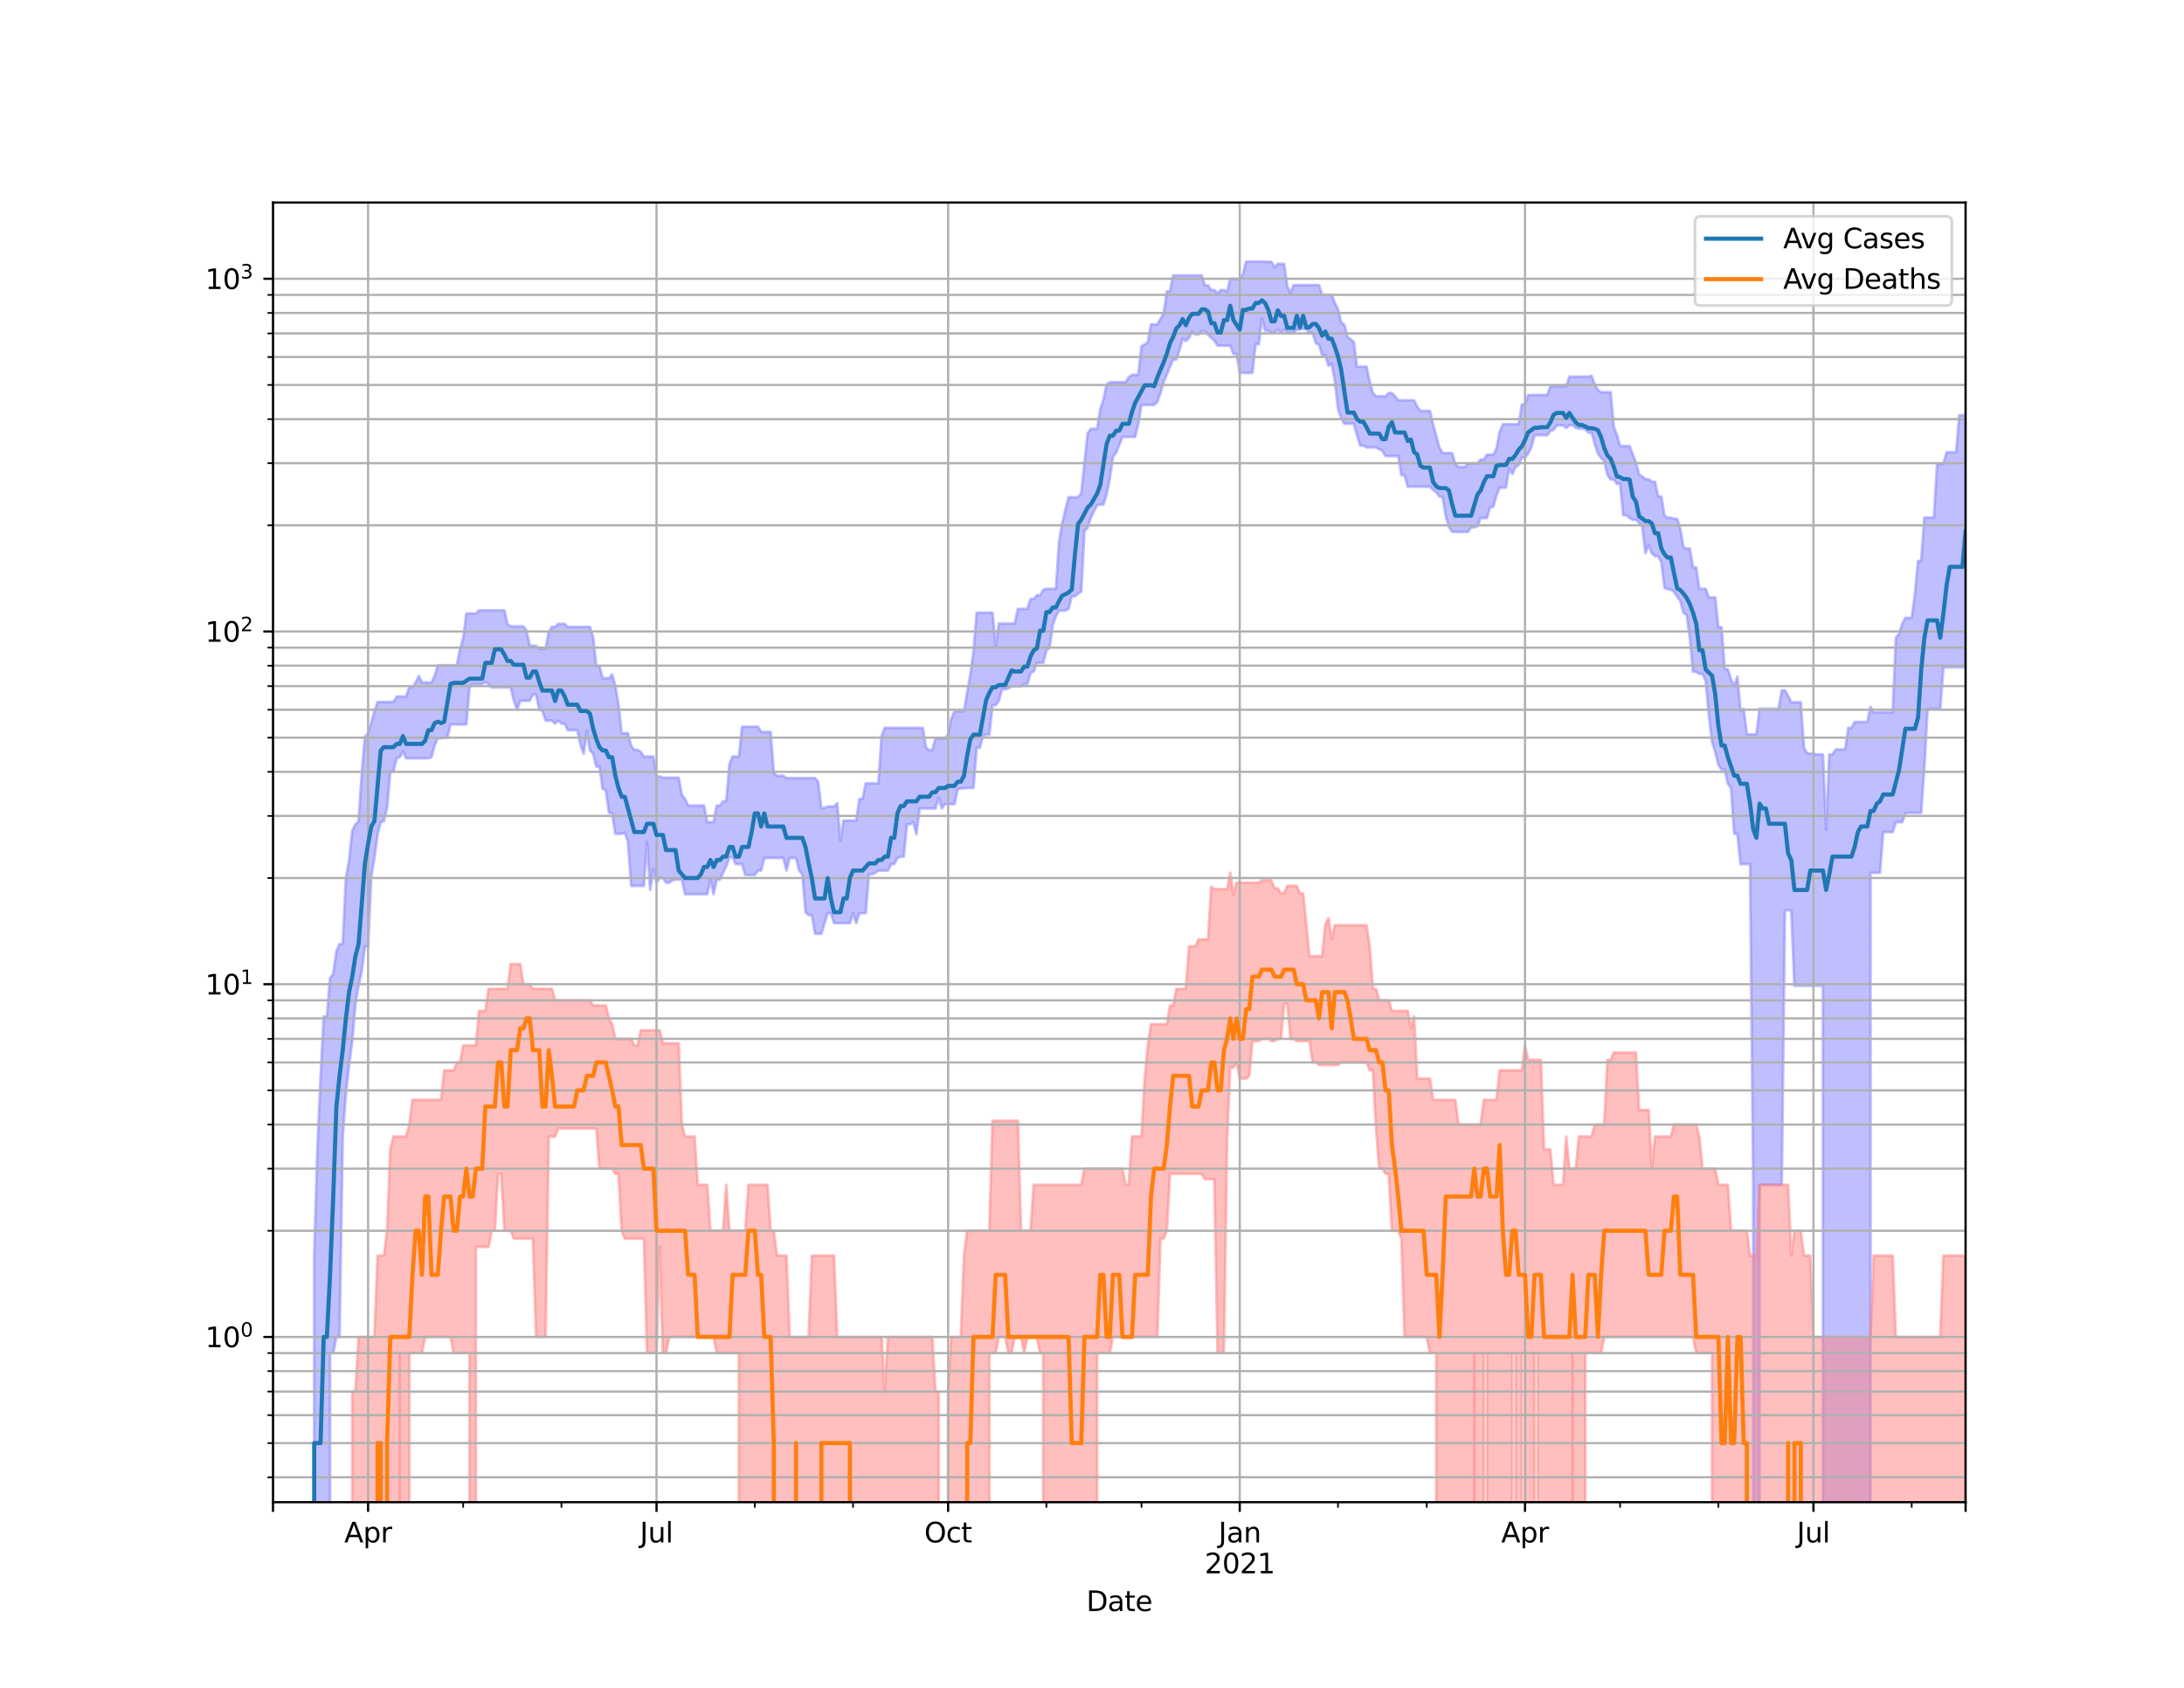 <?xml version="1.0" encoding="utf-8" standalone="no"?>
<!DOCTYPE svg PUBLIC "-//W3C//DTD SVG 1.1//EN"
  "http://www.w3.org/Graphics/SVG/1.1/DTD/svg11.dtd">
<svg height="612pt" version="1.1" viewBox="0 0 792 612" width="792pt" xmlns="http://www.w3.org/2000/svg" xmlns:xlink="http://www.w3.org/1999/xlink">
 <defs>
  <style type="text/css">*{stroke-linecap:butt;stroke-linejoin:round;}</style>
 </defs>
 <g id="figure_1">
  <g id="patch_1">
   <path d="M 0 612 
L 792 612 
L 792 0 
L 0 0 
z
" style="fill:#ffffff;"/>
  </g>
  <g id="axes_1">
   <g id="patch_2">
    <path d="M 99 544.68 
L 712.8 544.68 
L 712.8 73.44 
L 99 73.44 
z
" style="fill:#ffffff;"/>
   </g>
   <g id="PolyCollection_1">
    <path clip-path="url(#p68e2955192)" d="M 99 128378.109 
L 99 128378.109 
L 100.149 128378.109 
L 101.299 128378.109 
L 102.448 128378.109 
L 103.598 128378.109 
L 104.747 128378.109 
L 105.897 128378.109 
L 107.046 128378.109 
L 108.196 128378.109 
L 109.345 128378.109 
L 110.494 128378.109 
L 111.644 128378.109 
L 112.793 128378.109 
L 113.943 455.287 
L 115.092 416.788 
L 116.242 391.092 
L 117.391 368.571 
L 118.54 368.571 
L 119.69 354.688 
L 120.839 353.109 
L 121.989 344.919 
L 123.138 342.294 
L 124.288 342.294 
L 125.437 318.367 
L 126.587 312.073 
L 127.736 301.288 
L 128.885 298.891 
L 130.035 297.729 
L 131.184 280.566 
L 132.334 267.141 
L 133.483 265.832 
L 134.633 262.079 
L 135.782 257.811 
L 136.931 254.548 
L 138.081 254.548 
L 139.23 254.548 
L 140.38 254.548 
L 141.529 254.548 
L 142.679 254.548 
L 143.828 252.56 
L 144.978 252.56 
L 146.127 252.56 
L 147.276 252.56 
L 148.426 249.183 
L 149.575 249.183 
L 150.725 247.452 
L 151.874 245.101 
L 153.024 247.452 
L 154.173 247.452 
L 155.322 247.452 
L 156.472 247.452 
L 157.621 245.101 
L 158.771 241.229 
L 159.92 241.229 
L 161.07 241.229 
L 162.219 241.229 
L 163.369 241.229 
L 164.518 241.229 
L 165.667 241.229 
L 166.817 235.446 
L 167.966 231.531 
L 169.116 222.481 
L 170.265 222.481 
L 171.415 222.481 
L 172.564 222.481 
L 173.713 221.307 
L 174.863 221.307 
L 176.012 221.307 
L 177.162 221.307 
L 178.311 221.307 
L 179.461 221.307 
L 180.61 221.307 
L 181.76 221.307 
L 182.909 221.307 
L 184.058 226.423 
L 185.208 227.116 
L 186.357 227.116 
L 187.507 227.116 
L 188.656 227.116 
L 189.806 227.116 
L 190.955 228.752 
L 192.104 234.151 
L 193.254 234.151 
L 194.403 234.151 
L 195.553 235.259 
L 196.702 235.259 
L 197.852 235.259 
L 199.001 229.14 
L 200.151 227.332 
L 201.3 227.332 
L 202.449 226.211 
L 203.599 226.211 
L 204.748 226.211 
L 205.898 227.332 
L 207.047 227.332 
L 208.197 227.332 
L 209.346 227.332 
L 210.496 227.332 
L 211.645 227.332 
L 212.794 227.332 
L 213.944 227.332 
L 215.093 231.01 
L 216.243 241.507 
L 217.392 241.507 
L 218.542 245.924 
L 219.691 245.924 
L 220.84 245.924 
L 221.99 244.583 
L 223.139 248.626 
L 224.289 255.436 
L 225.438 265.832 
L 226.588 265.832 
L 227.737 265.832 
L 228.887 270.439 
L 230.036 271.864 
L 231.185 271.864 
L 232.335 272.59 
L 233.484 274.322 
L 234.634 274.322 
L 235.783 274.322 
L 236.933 274.322 
L 238.082 281.559 
L 239.231 281.559 
L 240.381 281.99 
L 241.53 281.99 
L 242.68 281.99 
L 243.829 281.99 
L 244.979 281.99 
L 246.128 281.99 
L 247.278 288.245 
L 248.427 289.717 
L 249.576 292.088 
L 250.726 292.088 
L 251.875 292.088 
L 253.025 292.088 
L 254.174 292.088 
L 255.324 292.088 
L 256.473 298.114 
L 257.622 298.114 
L 258.772 298.114 
L 259.921 292.088 
L 261.071 292.088 
L 262.22 290.552 
L 263.37 290.552 
L 264.519 277.025 
L 265.669 274.322 
L 266.818 274.322 
L 267.967 274.322 
L 269.117 263.508 
L 270.266 263.508 
L 271.416 263.508 
L 272.565 263.508 
L 273.715 263.508 
L 274.864 263.508 
L 276.013 265.402 
L 277.163 265.402 
L 278.312 265.402 
L 279.462 265.402 
L 280.611 280.286 
L 281.761 281.274 
L 282.91 281.274 
L 284.06 281.274 
L 285.209 282.135 
L 286.358 282.135 
L 287.508 282.135 
L 288.657 282.135 
L 289.807 282.135 
L 290.956 282.135 
L 292.106 282.135 
L 293.255 282.135 
L 294.404 282.135 
L 295.554 282.135 
L 296.703 283.452 
L 297.853 292.96 
L 299.002 292.96 
L 300.152 292.435 
L 301.301 292.435 
L 302.451 292.435 
L 303.6 291.23 
L 304.749 304.873 
L 305.899 297.538 
L 307.048 297.538 
L 308.198 297.538 
L 309.347 297.538 
L 310.497 297.538 
L 311.646 289.717 
L 312.796 289.717 
L 313.945 284.048 
L 315.094 284.048 
L 316.244 284.048 
L 317.393 284.048 
L 318.543 284.048 
L 319.692 266.811 
L 320.842 263.923 
L 321.991 263.923 
L 323.14 263.923 
L 324.29 263.923 
L 325.439 263.923 
L 326.589 263.923 
L 327.738 263.923 
L 328.888 263.923 
L 330.037 263.923 
L 331.187 263.923 
L 332.336 263.923 
L 333.485 263.923 
L 334.635 263.923 
L 335.784 270.91 
L 336.934 271.984 
L 338.083 271.984 
L 339.233 267.696 
L 340.382 267.696 
L 341.531 267.696 
L 342.681 267.696 
L 343.83 266.373 
L 344.98 260.587 
L 346.129 257.905 
L 347.279 257.905 
L 348.428 257.905 
L 349.578 257.905 
L 350.727 251.052 
L 351.876 244.731 
L 353.026 236.2 
L 354.175 222.185 
L 355.325 222.185 
L 356.474 222.185 
L 357.624 222.185 
L 358.773 222.185 
L 359.922 222.185 
L 361.072 234.334 
L 362.221 226.105 
L 363.371 226.105 
L 364.52 226.105 
L 365.67 226.105 
L 366.819 226.105 
L 367.969 226.105 
L 369.118 220.778 
L 370.267 220.778 
L 371.417 220.778 
L 372.566 220.778 
L 373.716 217.205 
L 374.865 217.205 
L 376.015 215.829 
L 377.164 215.829 
L 378.313 213.891 
L 379.463 213.511 
L 380.612 213.511 
L 381.762 213.511 
L 382.911 213.511 
L 384.061 196.357 
L 385.21 189.702 
L 386.36 184.803 
L 387.509 180.301 
L 388.658 180.301 
L 389.808 180.301 
L 390.957 180.301 
L 392.107 178.885 
L 393.256 168.046 
L 394.406 157.212 
L 395.555 155.5 
L 396.704 155.5 
L 397.854 155.5 
L 399.003 148.372 
L 400.153 144.806 
L 401.302 139.391 
L 402.452 138.567 
L 403.601 138.567 
L 404.751 138.567 
L 405.9 138.567 
L 407.049 138.567 
L 408.199 138.567 
L 409.348 136.807 
L 410.498 135.895 
L 411.647 135.895 
L 412.797 135.895 
L 413.946 125.574 
L 415.096 124.828 
L 416.245 124.143 
L 417.394 117.64 
L 418.544 117.64 
L 419.693 117.64 
L 420.843 115.605 
L 421.992 113.718 
L 423.142 105.687 
L 424.291 105.687 
L 425.44 99.861 
L 426.59 99.861 
L 427.739 99.861 
L 428.889 99.861 
L 430.038 99.861 
L 431.188 99.861 
L 432.337 99.861 
L 433.487 99.861 
L 434.636 99.861 
L 435.785 99.861 
L 436.935 103.452 
L 438.084 103.452 
L 439.234 105.183 
L 440.383 105.183 
L 441.533 106.337 
L 442.682 105.183 
L 443.831 105.183 
L 444.981 105.742 
L 446.13 101.147 
L 447.28 101.147 
L 448.429 101.147 
L 449.579 101.147 
L 450.728 99.449 
L 451.878 94.86 
L 453.027 94.86 
L 454.176 94.86 
L 455.326 94.86 
L 456.475 94.86 
L 457.625 94.86 
L 458.774 94.92 
L 459.924 94.92 
L 461.073 94.92 
L 462.222 96.986 
L 463.372 95.67 
L 464.521 95.67 
L 465.671 95.67 
L 466.82 103.859 
L 467.97 106.282 
L 469.119 103.371 
L 470.269 103.371 
L 471.418 103.371 
L 472.567 103.371 
L 473.717 103.371 
L 474.866 103.371 
L 476.016 103.371 
L 477.165 103.371 
L 478.315 103.371 
L 479.464 106.908 
L 480.613 106.908 
L 481.763 106.908 
L 482.912 106.908 
L 484.062 109.885 
L 485.211 112.116 
L 486.361 116.978 
L 487.51 117.715 
L 488.66 122.208 
L 489.809 122.993 
L 490.958 124.117 
L 492.108 132.969 
L 493.257 132.969 
L 494.407 132.969 
L 495.556 132.969 
L 496.706 138.458 
L 497.855 142.499 
L 499.004 143.706 
L 500.154 143.706 
L 501.303 143.706 
L 502.453 143.706 
L 503.602 142.499 
L 504.752 142.499 
L 505.901 143.706 
L 507.051 145.161 
L 508.2 145.161 
L 509.349 145.161 
L 510.499 145.161 
L 511.648 145.161 
L 512.798 145.161 
L 513.947 147.481 
L 515.097 149 
L 516.246 149 
L 517.396 149 
L 518.545 149 
L 519.694 153.924 
L 520.844 158.12 
L 521.993 162.323 
L 523.143 164.282 
L 524.292 164.282 
L 525.442 164.282 
L 526.591 164.282 
L 527.74 168.157 
L 528.89 169.34 
L 530.039 169.34 
L 531.189 169.34 
L 532.338 168.046 
L 533.488 168.046 
L 534.637 168.046 
L 535.787 167.99 
L 536.936 166.618 
L 538.085 166.618 
L 539.235 164.891 
L 540.384 164.891 
L 541.534 164.891 
L 542.683 162.575 
L 543.833 156.62 
L 544.982 153.824 
L 546.131 153.824 
L 547.281 153.824 
L 548.43 153.824 
L 549.58 153.824 
L 550.729 153.824 
L 551.879 146.668 
L 553.028 146.668 
L 554.178 143.218 
L 555.327 143.218 
L 556.476 143.218 
L 557.626 143.218 
L 558.775 143.218 
L 559.925 143.218 
L 561.074 143.218 
L 562.224 140.082 
L 563.373 140.082 
L 564.522 140.082 
L 565.672 140.082 
L 566.821 140.082 
L 567.971 140.082 
L 569.12 136.585 
L 570.27 136.585 
L 571.419 136.585 
L 572.569 136.585 
L 573.718 136.585 
L 574.867 136.585 
L 576.017 136.585 
L 577.166 136.27 
L 578.316 139.402 
L 579.465 141.432 
L 580.615 142.231 
L 581.764 142.231 
L 582.913 142.231 
L 584.063 142.231 
L 585.212 154.794 
L 586.362 157.687 
L 587.511 161.758 
L 588.661 161.758 
L 589.81 161.758 
L 590.96 161.758 
L 592.109 164.839 
L 593.258 167.694 
L 594.408 172.103 
L 595.557 172.745 
L 596.707 173.784 
L 597.856 173.784 
L 599.006 174.718 
L 600.155 174.718 
L 601.304 180.047 
L 602.454 180.047 
L 603.603 186.95 
L 604.753 187.737 
L 605.902 187.737 
L 607.052 188.135 
L 608.201 188.135 
L 609.351 191.823 
L 610.5 198.497 
L 611.649 198.883 
L 612.799 198.883 
L 613.948 205.754 
L 615.098 205.754 
L 616.247 213.511 
L 617.397 213.511 
L 618.546 213.511 
L 619.696 216.624 
L 620.845 216.624 
L 621.994 216.624 
L 623.144 227.44 
L 624.293 227.44 
L 625.443 242.49 
L 626.592 242.703 
L 627.742 246.454 
L 628.891 248.784 
L 630.04 245.324 
L 631.19 257.811 
L 632.339 256.977 
L 633.489 266.265 
L 634.638 266.265 
L 635.788 266.265 
L 636.937 266.265 
L 638.087 256.977 
L 639.236 256.977 
L 640.385 256.977 
L 641.535 256.977 
L 642.684 256.977 
L 643.834 256.977 
L 644.983 256.977 
L 646.133 250.313 
L 647.282 250.313 
L 648.431 252.306 
L 649.581 254.637 
L 650.73 254.637 
L 651.88 254.637 
L 653.029 254.637 
L 654.179 271.028 
L 655.328 273.202 
L 656.478 273.202 
L 657.627 273.202 
L 658.776 273.573 
L 659.926 273.573 
L 661.075 273.573 
L 662.225 300.882 
L 663.374 273.573 
L 664.524 273.573 
L 665.673 271.744 
L 666.822 271.744 
L 667.972 271.744 
L 669.121 271.744 
L 670.271 263.923 
L 671.42 263.923 
L 672.57 261.777 
L 673.719 261.777 
L 674.869 261.777 
L 676.018 261.777 
L 677.167 261.777 
L 678.317 256.337 
L 679.466 258.28 
L 680.616 258.28 
L 681.765 258.28 
L 682.915 258.28 
L 684.064 258.28 
L 685.213 258.28 
L 686.363 258.28 
L 687.512 231.183 
L 688.662 229.813 
L 689.811 226.211 
L 690.961 224.034 
L 692.11 224.034 
L 693.26 224.034 
L 694.409 215.523 
L 695.558 203.391 
L 696.708 203.391 
L 697.857 187.685 
L 699.007 187.685 
L 700.156 187.685 
L 701.306 187.685 
L 702.455 168.194 
L 703.604 168.194 
L 704.754 168.194 
L 705.903 164.005 
L 707.053 164.005 
L 708.202 164.005 
L 709.352 164.005 
L 710.501 150.562 
L 711.651 150.562 
L 712.8 150.562 
L 712.8 241.926 
L 712.8 241.926 
L 711.651 241.926 
L 710.501 241.926 
L 709.352 241.926 
L 708.202 241.926 
L 707.053 241.926 
L 705.903 241.926 
L 704.754 241.926 
L 703.604 257.07 
L 702.455 257.07 
L 701.306 257.07 
L 700.156 257.07 
L 699.007 257.07 
L 697.857 277.957 
L 696.708 294.746 
L 695.558 294.746 
L 694.409 294.746 
L 693.26 294.746 
L 692.11 294.746 
L 690.961 294.746 
L 689.811 298.114 
L 688.662 298.114 
L 687.512 298.114 
L 686.363 301.698 
L 685.213 301.698 
L 684.064 301.698 
L 682.915 301.698 
L 681.765 316.456 
L 680.616 316.456 
L 679.466 316.456 
L 678.317 316.456 
L 677.167 128378.109 
L 676.018 128378.109 
L 674.869 128378.109 
L 673.719 128378.109 
L 672.57 128378.109 
L 671.42 128378.109 
L 670.271 128378.109 
L 669.121 128378.109 
L 667.972 128378.109 
L 666.822 128378.109 
L 665.673 128378.109 
L 664.524 128378.109 
L 663.374 128378.109 
L 662.225 128378.109 
L 661.075 357.425 
L 659.926 357.425 
L 658.776 357.425 
L 657.627 357.425 
L 656.478 357.425 
L 655.328 357.425 
L 654.179 357.425 
L 653.029 357.425 
L 651.88 357.425 
L 650.73 357.425 
L 649.581 330.071 
L 648.431 330.071 
L 647.282 330.071 
L 646.133 429.592 
L 644.983 429.592 
L 643.834 429.592 
L 642.684 429.592 
L 641.535 429.592 
L 640.385 429.592 
L 639.236 429.592 
L 638.087 429.592 
L 636.937 128378.109 
L 635.788 429.592 
L 634.638 313.326 
L 633.489 313.326 
L 632.339 313.326 
L 631.19 313.326 
L 630.04 302.319 
L 628.891 302.319 
L 627.742 285.72 
L 626.592 284.198 
L 625.443 279.04 
L 624.293 279.04 
L 623.144 277.29 
L 621.994 272.59 
L 620.845 268.937 
L 619.696 259.23 
L 618.546 246.835 
L 617.397 244.363 
L 616.247 244.363 
L 615.098 243.563 
L 613.948 243.563 
L 612.799 231.299 
L 611.649 222.927 
L 610.5 222.185 
L 609.351 217.929 
L 608.201 216.269 
L 607.052 214.572 
L 605.902 213.806 
L 604.753 213.679 
L 603.603 213.176 
L 602.454 203.849 
L 601.304 201.632 
L 600.155 201.632 
L 599.006 200.589 
L 597.856 197.574 
L 596.707 200.589 
L 595.557 190.892 
L 594.408 189.674 
L 593.258 188.456 
L 592.109 188.456 
L 590.96 187.817 
L 589.81 186.82 
L 588.661 186.82 
L 587.511 175.433 
L 586.362 175.433 
L 585.212 173.846 
L 584.063 173.846 
L 582.913 172.163 
L 581.764 167.181 
L 580.615 166.024 
L 579.465 164.525 
L 578.316 161.034 
L 577.166 156.863 
L 576.017 156.863 
L 574.867 155.648 
L 573.718 155.426 
L 572.569 155.426 
L 571.419 155.146 
L 570.27 154.198 
L 569.12 154.198 
L 567.971 155.146 
L 566.821 154.227 
L 565.672 154.241 
L 564.522 154.256 
L 563.373 155.871 
L 562.224 156.274 
L 561.074 157.795 
L 559.925 157.795 
L 558.775 157.795 
L 557.626 157.795 
L 556.476 157.795 
L 555.327 162.19 
L 554.178 164.49 
L 553.028 165.935 
L 551.879 165.935 
L 550.729 168.567 
L 549.58 169.302 
L 548.43 171.884 
L 547.281 169.779 
L 546.131 176.806 
L 544.982 176.806 
L 543.833 176.806 
L 542.683 179.611 
L 541.534 183.833 
L 540.384 183.833 
L 539.235 187.817 
L 538.085 187.817 
L 536.936 187.817 
L 535.787 190.78 
L 534.637 191.201 
L 533.488 191.201 
L 532.338 192.857 
L 531.189 192.857 
L 530.039 192.857 
L 528.89 192.857 
L 527.74 192.857 
L 526.591 192.857 
L 525.442 191.06 
L 524.292 187.159 
L 523.143 180.093 
L 521.993 180.093 
L 520.844 178.459 
L 519.694 177.637 
L 518.545 176.459 
L 517.396 176.459 
L 516.246 176.459 
L 515.097 176.459 
L 513.947 176.459 
L 512.798 176.459 
L 511.648 176.459 
L 510.499 176.459 
L 509.349 172.343 
L 508.2 172.343 
L 507.051 165.384 
L 505.901 165.384 
L 504.752 165.384 
L 503.602 165.384 
L 502.453 165.384 
L 501.303 163.473 
L 500.154 162.878 
L 499.004 162.223 
L 497.855 162.223 
L 496.706 162.223 
L 495.556 162.223 
L 494.407 161.559 
L 493.257 161.559 
L 492.108 157.764 
L 490.958 153.637 
L 489.809 153.637 
L 488.66 153.637 
L 487.51 153.637 
L 486.361 151.6 
L 485.211 148.177 
L 484.062 137.971 
L 482.912 131.875 
L 481.763 132.644 
L 480.613 128.809 
L 479.464 128.809 
L 478.315 124.99 
L 477.165 124.446 
L 476.016 120.733 
L 474.866 120.733 
L 473.717 119.496 
L 472.567 119.195 
L 471.418 119.496 
L 470.269 119.496 
L 469.119 120.677 
L 467.97 120.677 
L 466.82 120.677 
L 465.671 119.496 
L 464.521 120.677 
L 463.372 119.496 
L 462.222 120.677 
L 461.073 120.677 
L 459.924 119.83 
L 458.774 119.83 
L 457.625 115.324 
L 456.475 124.828 
L 455.326 124.828 
L 454.176 135.213 
L 453.027 135.213 
L 451.878 135.213 
L 450.728 135.213 
L 449.579 135.213 
L 448.429 128.308 
L 447.28 128.308 
L 446.13 125.342 
L 444.981 125.342 
L 443.831 125.342 
L 442.682 125.342 
L 441.533 125.342 
L 440.383 123.498 
L 439.234 122.509 
L 438.084 121.329 
L 436.935 120.072 
L 435.785 120.072 
L 434.636 121.329 
L 433.487 121.329 
L 432.337 120.189 
L 431.188 122.509 
L 430.038 123.632 
L 428.889 122.812 
L 427.739 126.831 
L 426.59 130.358 
L 425.44 130.358 
L 424.291 132.979 
L 423.142 135.853 
L 421.992 138.437 
L 420.843 142.429 
L 419.693 145.729 
L 418.544 146.807 
L 417.394 146.807 
L 416.245 146.807 
L 415.096 146.807 
L 413.946 146.807 
L 412.797 153.58 
L 411.647 158.416 
L 410.498 158.416 
L 409.348 158.416 
L 408.199 158.416 
L 407.049 158.416 
L 405.9 161.296 
L 404.751 164.108 
L 403.601 165.65 
L 402.452 173.538 
L 401.302 179.156 
L 400.153 182.953 
L 399.003 182.953 
L 397.854 183.172 
L 396.704 185.408 
L 395.555 187.685 
L 394.406 191.426 
L 393.256 192.453 
L 392.107 214.486 
L 390.957 215.306 
L 389.808 216.181 
L 388.658 216.181 
L 387.509 220.778 
L 386.36 221.404 
L 385.21 221.404 
L 384.061 221.404 
L 382.911 223.428 
L 381.762 226.582 
L 380.612 234.887 
L 379.463 235.885 
L 378.313 240.336 
L 377.164 240.336 
L 376.015 240.336 
L 374.865 243.491 
L 373.716 243.998 
L 372.566 248.075 
L 371.417 248.075 
L 370.267 248.864 
L 369.118 248.864 
L 367.969 248.864 
L 366.819 248.864 
L 365.67 249.584 
L 364.52 249.907 
L 363.371 249.907 
L 362.221 254.11 
L 361.072 255.705 
L 359.922 255.705 
L 358.773 266.373 
L 357.624 266.373 
L 356.474 266.701 
L 355.325 271.147 
L 354.175 271.147 
L 353.026 285.72 
L 351.876 285.72 
L 350.727 285.72 
L 349.578 285.874 
L 348.428 285.874 
L 347.279 286.184 
L 346.129 291.572 
L 344.98 291.572 
L 343.83 291.572 
L 342.681 291.572 
L 341.531 293.136 
L 340.382 289.222 
L 339.233 293.136 
L 338.083 293.136 
L 336.934 293.136 
L 335.784 293.136 
L 334.635 293.136 
L 333.485 293.136 
L 332.336 302.527 
L 331.187 298.114 
L 330.037 298.891 
L 328.888 298.891 
L 327.738 310.604 
L 326.589 310.604 
L 325.439 311.089 
L 324.29 313.326 
L 323.14 313.326 
L 321.991 315.657 
L 320.842 315.657 
L 319.692 315.657 
L 318.543 315.657 
L 317.393 316.456 
L 316.244 316.996 
L 315.094 316.996 
L 313.945 331.11 
L 312.796 331.11 
L 311.646 331.11 
L 310.497 334.718 
L 309.347 331.11 
L 308.198 334.718 
L 307.048 334.718 
L 305.899 334.718 
L 304.749 334.718 
L 303.6 334.718 
L 302.451 334.718 
L 301.301 331.11 
L 300.152 331.11 
L 299.002 334.718 
L 297.853 338.576 
L 296.703 338.576 
L 295.554 338.576 
L 294.404 331.813 
L 293.255 331.813 
L 292.106 330.761 
L 290.956 316.996 
L 289.807 315.657 
L 288.657 311.089 
L 287.508 311.089 
L 286.358 311.089 
L 285.209 315.657 
L 284.06 311.089 
L 282.91 311.089 
L 281.761 311.089 
L 280.611 311.089 
L 279.462 311.089 
L 278.312 311.089 
L 277.163 311.089 
L 276.013 315.657 
L 274.864 315.657 
L 273.715 317.267 
L 272.565 317.267 
L 271.416 317.267 
L 270.266 317.267 
L 269.117 313.326 
L 267.967 313.326 
L 266.818 313.326 
L 265.669 310.846 
L 264.519 310.846 
L 263.37 314.093 
L 262.22 316.456 
L 261.071 318.925 
L 259.921 318.925 
L 258.772 324.219 
L 257.622 318.925 
L 256.473 324.219 
L 255.324 324.219 
L 254.174 324.219 
L 253.025 324.219 
L 251.875 324.219 
L 250.726 324.219 
L 249.576 324.219 
L 248.427 324.219 
L 247.278 318.925 
L 246.128 318.925 
L 244.979 318.925 
L 243.829 319.207 
L 242.68 320.059 
L 241.53 320.059 
L 240.381 318.367 
L 239.231 318.367 
L 238.082 320.059 
L 236.933 315.131 
L 235.783 322.697 
L 234.634 305.31 
L 233.484 321.216 
L 232.335 321.216 
L 231.185 321.216 
L 230.036 321.216 
L 228.887 321.216 
L 227.737 305.31 
L 226.588 301.904 
L 225.438 302.319 
L 224.289 302.319 
L 223.139 302.319 
L 221.99 294.746 
L 220.84 294.746 
L 219.691 286.496 
L 218.542 286.029 
L 217.392 277.957 
L 216.243 277.957 
L 215.093 273.325 
L 213.944 272.105 
L 212.794 264.975 
L 211.645 273.325 
L 210.496 269.973 
L 209.346 264.763 
L 208.197 264.763 
L 207.047 264.763 
L 205.898 264.763 
L 204.748 262.382 
L 203.599 262.382 
L 202.449 261.278 
L 201.3 262.382 
L 200.151 261.278 
L 199.001 261.278 
L 197.852 261.278 
L 196.702 257.718 
L 195.553 257.347 
L 194.403 251.801 
L 193.254 251.801 
L 192.104 254.11 
L 190.955 254.11 
L 189.806 254.11 
L 188.656 254.11 
L 187.507 257.347 
L 186.357 254.11 
L 185.208 249.263 
L 184.058 249.263 
L 182.909 249.263 
L 181.76 249.263 
L 180.61 249.263 
L 179.461 249.263 
L 178.311 249.263 
L 177.162 248.075 
L 176.012 247.297 
L 174.863 248.075 
L 173.713 248.075 
L 172.564 248.075 
L 171.415 248.075 
L 170.265 249.263 
L 169.116 262.687 
L 167.966 262.687 
L 166.817 262.687 
L 165.667 262.687 
L 164.518 262.687 
L 163.369 262.687 
L 162.219 267.473 
L 161.07 267.473 
L 159.92 267.696 
L 158.771 267.696 
L 157.621 270.205 
L 156.472 274.574 
L 155.322 274.954 
L 154.173 274.954 
L 153.024 274.954 
L 151.874 274.954 
L 150.725 274.954 
L 149.575 274.954 
L 148.426 274.954 
L 147.276 274.954 
L 146.127 272.347 
L 144.978 274.574 
L 143.828 274.954 
L 142.679 279.729 
L 141.529 279.729 
L 140.38 292.785 
L 139.23 297.729 
L 138.081 298.114 
L 136.931 302.527 
L 135.782 311.089 
L 134.633 317.815 
L 133.483 343.155 
L 132.334 343.155 
L 131.184 352.08 
L 130.035 357.425 
L 128.885 363.967 
L 127.736 377.477 
L 126.587 386.173 
L 125.437 396.489 
L 124.288 412.091 
L 123.138 484.76 
L 121.989 484.76 
L 120.839 490.612 
L 119.69 490.612 
L 118.54 128378.109 
L 117.391 128378.109 
L 116.242 128378.109 
L 115.092 128378.109 
L 113.943 128378.109 
L 112.793 128378.109 
L 111.644 128378.109 
L 110.494 128378.109 
L 109.345 128378.109 
L 108.196 128378.109 
L 107.046 128378.109 
L 105.897 128378.109 
L 104.747 128378.109 
L 103.598 128378.109 
L 102.448 128378.109 
L 101.299 128378.109 
L 100.149 128378.109 
L 99 128378.109 
z
" style="fill:#8080ff;fill-opacity:0.5;stroke:#8080ff;stroke-opacity:0.5;"/>
   </g>
   <g id="PolyCollection_2">
    <path clip-path="url(#p68e2955192)" d="M 99 128378.109 
L 99 128378.109 
L 100.149 128378.109 
L 101.299 128378.109 
L 102.448 128378.109 
L 103.598 128378.109 
L 104.747 128378.109 
L 105.897 128378.109 
L 107.046 128378.109 
L 108.196 128378.109 
L 109.345 128378.109 
L 110.494 128378.109 
L 111.644 128378.109 
L 112.793 128378.109 
L 113.943 128378.109 
L 115.092 128378.109 
L 116.242 128378.109 
L 117.391 128378.109 
L 118.54 128378.109 
L 119.69 128378.109 
L 120.839 128378.109 
L 121.989 128378.109 
L 123.138 128378.109 
L 124.288 128378.109 
L 125.437 128378.109 
L 126.587 128378.109 
L 127.736 504.571 
L 128.885 504.571 
L 130.035 484.76 
L 131.184 484.76 
L 132.334 484.76 
L 133.483 484.76 
L 134.633 484.76 
L 135.782 484.76 
L 136.931 455.287 
L 138.081 455.287 
L 139.23 455.287 
L 140.38 446.261 
L 141.529 416.788 
L 142.679 412.091 
L 143.828 412.091 
L 144.978 412.091 
L 146.127 412.091 
L 147.276 412.091 
L 148.426 407.761 
L 149.575 398.803 
L 150.725 398.803 
L 151.874 398.803 
L 153.024 398.803 
L 154.173 398.803 
L 155.322 398.803 
L 156.472 398.803 
L 157.621 398.803 
L 158.771 398.803 
L 159.92 398.803 
L 161.07 388.089 
L 162.219 388.089 
L 163.369 388.089 
L 164.518 388.089 
L 165.667 385.24 
L 166.817 385.24 
L 167.966 379.111 
L 169.116 379.111 
L 170.265 379.111 
L 171.415 379.111 
L 172.564 379.111 
L 173.713 366.551 
L 174.863 366.551 
L 176.012 366.551 
L 177.162 358.559 
L 178.311 358.559 
L 179.461 358.559 
L 180.61 358.559 
L 181.76 358.559 
L 182.909 358.559 
L 184.058 358.559 
L 185.208 349.589 
L 186.357 349.589 
L 187.507 349.589 
L 188.656 349.589 
L 189.806 356.867 
L 190.955 356.867 
L 192.104 356.867 
L 193.254 358.559 
L 194.403 358.559 
L 195.553 358.559 
L 196.702 358.559 
L 197.852 358.559 
L 199.001 358.559 
L 200.151 358.559 
L 201.3 362.719 
L 202.449 362.719 
L 203.599 362.719 
L 204.748 362.719 
L 205.898 362.719 
L 207.047 362.719 
L 208.197 362.719 
L 209.346 362.719 
L 210.496 362.719 
L 211.645 362.719 
L 212.794 362.719 
L 213.944 362.719 
L 215.093 364.602 
L 216.243 364.602 
L 217.392 364.602 
L 218.542 364.602 
L 219.691 364.602 
L 220.84 369.261 
L 221.99 371.384 
L 223.139 376.678 
L 224.289 376.678 
L 225.438 376.678 
L 226.588 376.678 
L 227.737 376.678 
L 228.887 376.678 
L 230.036 379.111 
L 231.185 379.111 
L 232.335 373.591 
L 233.484 373.591 
L 234.634 373.591 
L 235.783 373.591 
L 236.933 373.591 
L 238.082 373.591 
L 239.231 373.591 
L 240.381 378.288 
L 241.53 378.288 
L 242.68 378.288 
L 243.829 378.288 
L 244.979 378.288 
L 246.128 378.288 
L 247.278 407.761 
L 248.427 412.091 
L 249.576 412.091 
L 250.726 412.091 
L 251.875 412.091 
L 253.025 429.592 
L 254.174 429.592 
L 255.324 429.592 
L 256.473 429.592 
L 257.622 446.261 
L 258.772 446.261 
L 259.921 446.261 
L 261.071 446.261 
L 262.22 446.261 
L 263.37 429.592 
L 264.519 446.261 
L 265.669 446.261 
L 266.818 446.261 
L 267.967 446.261 
L 269.117 446.261 
L 270.266 446.261 
L 271.416 429.592 
L 272.565 429.592 
L 273.715 429.592 
L 274.864 429.592 
L 276.013 429.592 
L 277.163 429.592 
L 278.312 429.592 
L 279.462 446.261 
L 280.611 446.261 
L 281.761 455.287 
L 282.91 455.287 
L 284.06 455.287 
L 285.209 455.287 
L 286.358 484.76 
L 287.508 484.76 
L 288.657 484.76 
L 289.807 484.76 
L 290.956 484.76 
L 292.106 484.76 
L 293.255 484.76 
L 294.404 455.287 
L 295.554 455.287 
L 296.703 455.287 
L 297.853 455.287 
L 299.002 455.287 
L 300.152 455.287 
L 301.301 455.287 
L 302.451 455.287 
L 303.6 484.76 
L 304.749 484.76 
L 305.899 484.76 
L 307.048 484.76 
L 308.198 484.76 
L 309.347 484.76 
L 310.497 484.76 
L 311.646 484.76 
L 312.796 484.76 
L 313.945 484.76 
L 315.094 484.76 
L 316.244 484.76 
L 317.393 484.76 
L 318.543 484.76 
L 319.692 484.76 
L 320.842 504.571 
L 321.991 484.76 
L 323.14 484.76 
L 324.29 484.76 
L 325.439 484.76 
L 326.589 484.76 
L 327.738 484.76 
L 328.888 484.76 
L 330.037 484.76 
L 331.187 484.76 
L 332.336 484.76 
L 333.485 484.76 
L 334.635 484.76 
L 335.784 484.76 
L 336.934 484.76 
L 338.083 484.76 
L 339.233 504.571 
L 340.382 504.571 
L 341.531 128378.109 
L 342.681 128378.109 
L 343.83 504.571 
L 344.98 484.76 
L 346.129 484.76 
L 347.279 484.76 
L 348.428 484.76 
L 349.578 455.287 
L 350.727 446.261 
L 351.876 446.261 
L 353.026 446.261 
L 354.175 446.261 
L 355.325 446.261 
L 356.474 446.261 
L 357.624 446.261 
L 358.773 446.261 
L 359.922 406.389 
L 361.072 406.389 
L 362.221 406.389 
L 363.371 406.389 
L 364.52 406.389 
L 365.67 406.389 
L 366.819 406.389 
L 367.969 406.389 
L 369.118 406.389 
L 370.267 446.261 
L 371.417 446.261 
L 372.566 446.261 
L 373.716 446.261 
L 374.865 429.592 
L 376.015 429.592 
L 377.164 429.592 
L 378.313 429.592 
L 379.463 429.592 
L 380.612 429.592 
L 381.762 429.592 
L 382.911 429.592 
L 384.061 429.592 
L 385.21 429.592 
L 386.36 429.592 
L 387.509 429.592 
L 388.658 429.592 
L 389.808 429.592 
L 390.957 429.592 
L 392.107 429.592 
L 393.256 423.74 
L 394.406 423.74 
L 395.555 423.74 
L 396.704 423.74 
L 397.854 423.74 
L 399.003 423.74 
L 400.153 423.74 
L 401.302 423.74 
L 402.452 423.74 
L 403.601 423.74 
L 404.751 423.74 
L 405.9 423.74 
L 407.049 423.74 
L 408.199 429.592 
L 409.348 429.592 
L 410.498 412.091 
L 411.647 412.091 
L 412.797 412.091 
L 413.946 412.091 
L 415.096 391.092 
L 416.245 379.111 
L 417.394 371.384 
L 418.544 371.384 
L 419.693 371.384 
L 420.843 371.384 
L 421.992 371.384 
L 423.142 371.384 
L 424.291 364.602 
L 425.44 364.602 
L 426.59 358.559 
L 427.739 358.559 
L 428.889 358.559 
L 430.038 358.559 
L 431.188 343.155 
L 432.337 343.155 
L 433.487 343.155 
L 434.636 340.611 
L 435.785 340.611 
L 436.935 340.611 
L 438.084 340.611 
L 439.234 321.509 
L 440.383 322.398 
L 441.533 322.398 
L 442.682 322.398 
L 443.831 322.398 
L 444.981 322.398 
L 446.13 316.456 
L 447.28 324.529 
L 448.429 320.059 
L 449.579 320.059 
L 450.728 320.059 
L 451.878 320.059 
L 453.027 320.059 
L 454.176 320.059 
L 455.326 320.059 
L 456.475 320.059 
L 457.625 319.207 
L 458.774 319.207 
L 459.924 319.207 
L 461.073 319.207 
L 462.222 322.1 
L 463.372 322.1 
L 464.521 323.912 
L 465.671 323.912 
L 466.82 321.216 
L 467.97 321.216 
L 469.119 321.216 
L 470.269 321.216 
L 471.418 323.912 
L 472.567 323.912 
L 473.717 335.092 
L 474.866 346.74 
L 476.016 346.74 
L 477.165 346.74 
L 478.315 346.74 
L 479.464 346.74 
L 480.613 335.092 
L 481.763 332.884 
L 482.912 340.611 
L 484.062 335.468 
L 485.211 335.468 
L 486.361 335.468 
L 487.51 335.468 
L 488.66 335.468 
L 489.809 335.468 
L 490.958 335.468 
L 492.108 335.468 
L 493.257 335.468 
L 494.407 335.468 
L 495.556 335.468 
L 496.706 343.155 
L 497.855 358.559 
L 499.004 358.559 
L 500.154 362.719 
L 501.303 362.719 
L 502.453 362.719 
L 503.602 362.719 
L 504.752 366.551 
L 505.901 366.551 
L 507.051 366.551 
L 508.2 366.551 
L 509.349 366.551 
L 510.499 366.551 
L 511.648 372.846 
L 512.798 368.571 
L 513.947 391.092 
L 515.097 391.092 
L 516.246 391.092 
L 517.396 391.092 
L 518.545 391.092 
L 519.694 398.803 
L 520.844 398.803 
L 521.993 398.803 
L 523.143 398.803 
L 524.292 398.803 
L 525.442 398.803 
L 526.591 398.803 
L 527.74 398.803 
L 528.89 407.761 
L 530.039 407.761 
L 531.189 407.761 
L 532.338 407.761 
L 533.488 407.761 
L 534.637 407.761 
L 535.787 407.761 
L 536.936 407.761 
L 538.085 398.803 
L 539.235 398.803 
L 540.384 398.803 
L 541.534 398.803 
L 542.683 398.803 
L 543.833 388.089 
L 544.982 388.089 
L 546.131 388.089 
L 547.281 388.089 
L 548.43 388.089 
L 549.58 388.089 
L 550.729 388.089 
L 551.879 388.089 
L 553.028 379.111 
L 554.178 384.322 
L 555.327 384.322 
L 556.476 384.322 
L 557.626 384.322 
L 558.775 384.322 
L 559.925 416.788 
L 561.074 416.788 
L 562.224 416.788 
L 563.373 429.592 
L 564.522 429.592 
L 565.672 429.592 
L 566.821 429.592 
L 567.971 412.091 
L 569.12 423.74 
L 570.27 423.74 
L 571.419 423.74 
L 572.569 412.091 
L 573.718 412.091 
L 574.867 412.091 
L 576.017 412.091 
L 577.166 412.091 
L 578.316 407.761 
L 579.465 407.761 
L 580.615 407.761 
L 581.764 407.761 
L 582.913 384.322 
L 584.063 384.322 
L 585.212 381.655 
L 586.362 381.655 
L 587.511 381.655 
L 588.661 381.655 
L 589.81 381.655 
L 590.96 381.655 
L 592.109 381.655 
L 593.258 381.655 
L 594.408 402.467 
L 595.557 402.467 
L 596.707 402.467 
L 597.856 402.467 
L 599.006 423.74 
L 600.155 412.091 
L 601.304 412.091 
L 602.454 412.091 
L 603.603 412.091 
L 604.753 412.091 
L 605.902 412.091 
L 607.052 407.761 
L 608.201 407.761 
L 609.351 407.761 
L 610.5 407.761 
L 611.649 407.761 
L 612.799 407.761 
L 613.948 407.761 
L 615.098 407.761 
L 616.247 412.091 
L 617.397 423.74 
L 618.546 423.74 
L 619.696 423.74 
L 620.845 423.74 
L 621.994 423.74 
L 623.144 429.592 
L 624.293 429.592 
L 625.443 429.592 
L 626.592 429.592 
L 627.742 446.261 
L 628.891 446.261 
L 630.04 446.261 
L 631.19 446.261 
L 632.339 446.261 
L 633.489 446.261 
L 634.638 455.287 
L 635.788 455.287 
L 636.937 455.287 
L 638.087 429.592 
L 639.236 429.592 
L 640.385 429.592 
L 641.535 429.592 
L 642.684 429.592 
L 643.834 429.592 
L 644.983 429.592 
L 646.133 429.592 
L 647.282 429.592 
L 648.431 429.592 
L 649.581 455.287 
L 650.73 446.261 
L 651.88 446.261 
L 653.029 446.261 
L 654.179 455.287 
L 655.328 455.287 
L 656.478 455.287 
L 657.627 484.76 
L 658.776 484.76 
L 659.926 484.76 
L 661.075 484.76 
L 662.225 484.76 
L 663.374 484.76 
L 664.524 484.76 
L 665.673 484.76 
L 666.822 484.76 
L 667.972 484.76 
L 669.121 484.76 
L 670.271 484.76 
L 671.42 484.76 
L 672.57 484.76 
L 673.719 484.76 
L 674.869 484.76 
L 676.018 484.76 
L 677.167 484.76 
L 678.317 484.76 
L 679.466 455.287 
L 680.616 455.287 
L 681.765 455.287 
L 682.915 455.287 
L 684.064 455.287 
L 685.213 455.287 
L 686.363 455.287 
L 687.512 484.76 
L 688.662 484.76 
L 689.811 484.76 
L 690.961 484.76 
L 692.11 484.76 
L 693.26 484.76 
L 694.409 484.76 
L 695.558 484.76 
L 696.708 484.76 
L 697.857 484.76 
L 699.007 484.76 
L 700.156 484.76 
L 701.306 484.76 
L 702.455 484.76 
L 703.604 484.76 
L 704.754 455.287 
L 705.903 455.287 
L 707.053 455.287 
L 708.202 455.287 
L 709.352 455.287 
L 710.501 455.287 
L 711.651 455.287 
L 712.8 455.287 
L 712.8 128378.109 
L 712.8 128378.109 
L 711.651 128378.109 
L 710.501 128378.109 
L 709.352 128378.109 
L 708.202 128378.109 
L 707.053 128378.109 
L 705.903 128378.109 
L 704.754 128378.109 
L 703.604 128378.109 
L 702.455 128378.109 
L 701.306 128378.109 
L 700.156 128378.109 
L 699.007 128378.109 
L 697.857 128378.109 
L 696.708 128378.109 
L 695.558 128378.109 
L 694.409 128378.109 
L 693.26 128378.109 
L 692.11 128378.109 
L 690.961 128378.109 
L 689.811 128378.109 
L 688.662 128378.109 
L 687.512 128378.109 
L 686.363 128378.109 
L 685.213 128378.109 
L 684.064 128378.109 
L 682.915 128378.109 
L 681.765 128378.109 
L 680.616 128378.109 
L 679.466 128378.109 
L 678.317 128378.109 
L 677.167 128378.109 
L 676.018 128378.109 
L 674.869 128378.109 
L 673.719 128378.109 
L 672.57 128378.109 
L 671.42 128378.109 
L 670.271 128378.109 
L 669.121 128378.109 
L 667.972 128378.109 
L 666.822 128378.109 
L 665.673 128378.109 
L 664.524 128378.109 
L 663.374 128378.109 
L 662.225 128378.109 
L 661.075 128378.109 
L 659.926 128378.109 
L 658.776 128378.109 
L 657.627 128378.109 
L 656.478 128378.109 
L 655.328 128378.109 
L 654.179 128378.109 
L 653.029 128378.109 
L 651.88 128378.109 
L 650.73 128378.109 
L 649.581 128378.109 
L 648.431 128378.109 
L 647.282 128378.109 
L 646.133 128378.109 
L 644.983 128378.109 
L 643.834 128378.109 
L 642.684 128378.109 
L 641.535 128378.109 
L 640.385 128378.109 
L 639.236 128378.109 
L 638.087 128378.109 
L 636.937 128378.109 
L 635.788 128378.109 
L 634.638 128378.109 
L 633.489 128378.109 
L 632.339 128378.109 
L 631.19 128378.109 
L 630.04 128378.109 
L 628.891 128378.109 
L 627.742 128378.109 
L 626.592 128378.109 
L 625.443 128378.109 
L 624.293 128378.109 
L 623.144 128378.109 
L 621.994 128378.109 
L 620.845 490.612 
L 619.696 490.612 
L 618.546 490.612 
L 617.397 490.612 
L 616.247 490.612 
L 615.098 490.612 
L 613.948 484.76 
L 612.799 484.76 
L 611.649 484.76 
L 610.5 484.76 
L 609.351 484.76 
L 608.201 484.76 
L 607.052 484.76 
L 605.902 484.76 
L 604.753 484.76 
L 603.603 484.76 
L 602.454 484.76 
L 601.304 484.76 
L 600.155 484.76 
L 599.006 484.76 
L 597.856 484.76 
L 596.707 484.76 
L 595.557 484.76 
L 594.408 484.76 
L 593.258 484.76 
L 592.109 484.76 
L 590.96 484.76 
L 589.81 484.76 
L 588.661 484.76 
L 587.511 484.76 
L 586.362 484.76 
L 585.212 484.76 
L 584.063 484.76 
L 582.913 484.76 
L 581.764 484.76 
L 580.615 490.612 
L 579.465 490.612 
L 578.316 490.612 
L 577.166 490.612 
L 576.017 490.612 
L 574.867 490.612 
L 573.718 128378.109 
L 572.569 128378.109 
L 571.419 128378.109 
L 570.27 490.612 
L 569.12 128378.109 
L 567.971 128378.109 
L 566.821 128378.109 
L 565.672 128378.109 
L 564.522 128378.109 
L 563.373 128378.109 
L 562.224 128378.109 
L 561.074 128378.109 
L 559.925 128378.109 
L 558.775 128378.109 
L 557.626 490.612 
L 556.476 490.612 
L 555.327 128378.109 
L 554.178 128378.109 
L 553.028 490.612 
L 551.879 490.612 
L 550.729 128378.109 
L 549.58 490.612 
L 548.43 490.612 
L 547.281 128378.109 
L 546.131 128378.109 
L 544.982 128378.109 
L 543.833 128378.109 
L 542.683 128378.109 
L 541.534 128378.109 
L 540.384 128378.109 
L 539.235 490.612 
L 538.085 490.612 
L 536.936 128378.109 
L 535.787 128378.109 
L 534.637 490.612 
L 533.488 128378.109 
L 532.338 128378.109 
L 531.189 128378.109 
L 530.039 128378.109 
L 528.89 128378.109 
L 527.74 128378.109 
L 526.591 128378.109 
L 525.442 128378.109 
L 524.292 128378.109 
L 523.143 128378.109 
L 521.993 128378.109 
L 520.844 490.612 
L 519.694 490.612 
L 518.545 490.612 
L 517.396 484.76 
L 516.246 484.76 
L 515.097 484.76 
L 513.947 484.76 
L 512.798 484.76 
L 511.648 484.76 
L 510.499 484.76 
L 509.349 484.76 
L 508.2 449.11 
L 507.051 446.261 
L 505.901 446.261 
L 504.752 446.261 
L 503.602 425.623 
L 502.453 425.623 
L 501.303 423.74 
L 500.154 423.74 
L 499.004 409.167 
L 497.855 388.089 
L 496.706 388.089 
L 495.556 385.24 
L 494.407 385.24 
L 493.257 385.24 
L 492.108 385.24 
L 490.958 385.24 
L 489.809 385.24 
L 488.66 385.24 
L 487.51 385.24 
L 486.361 385.24 
L 485.211 386.173 
L 484.062 386.173 
L 482.912 386.173 
L 481.763 386.173 
L 480.613 386.173 
L 479.464 386.173 
L 478.315 386.173 
L 477.165 385.24 
L 476.016 385.24 
L 474.866 377.477 
L 473.717 377.477 
L 472.567 377.477 
L 471.418 377.477 
L 470.269 377.477 
L 469.119 376.678 
L 467.97 376.678 
L 466.82 363.967 
L 465.671 363.967 
L 464.521 376.678 
L 463.372 376.678 
L 462.222 377.477 
L 461.073 377.477 
L 459.924 376.678 
L 458.774 376.678 
L 457.625 376.678 
L 456.475 377.477 
L 455.326 377.477 
L 454.176 377.477 
L 453.027 390.073 
L 451.878 391.092 
L 450.728 391.092 
L 449.579 391.092 
L 448.429 385.24 
L 447.28 387.123 
L 446.13 387.123 
L 444.981 413.613 
L 443.831 490.612 
L 442.682 490.612 
L 441.533 490.612 
L 440.383 427.572 
L 439.234 427.572 
L 438.084 427.572 
L 436.935 427.572 
L 435.785 425.623 
L 434.636 425.623 
L 433.487 425.623 
L 432.337 425.623 
L 431.188 425.623 
L 430.038 425.623 
L 428.889 425.623 
L 427.739 425.623 
L 426.59 425.623 
L 425.44 425.623 
L 424.291 425.623 
L 423.142 446.261 
L 421.992 449.11 
L 420.843 449.11 
L 419.693 484.76 
L 418.544 484.76 
L 417.394 484.76 
L 416.245 484.76 
L 415.096 484.76 
L 413.946 484.76 
L 412.797 484.76 
L 411.647 484.76 
L 410.498 484.76 
L 409.348 484.76 
L 408.199 484.76 
L 407.049 484.76 
L 405.9 484.76 
L 404.751 484.76 
L 403.601 484.76 
L 402.452 490.612 
L 401.302 490.612 
L 400.153 490.612 
L 399.003 490.612 
L 397.854 490.612 
L 396.704 128378.109 
L 395.555 128378.109 
L 394.406 128378.109 
L 393.256 128378.109 
L 392.107 128378.109 
L 390.957 128378.109 
L 389.808 128378.109 
L 388.658 128378.109 
L 387.509 128378.109 
L 386.36 128378.109 
L 385.21 128378.109 
L 384.061 128378.109 
L 382.911 128378.109 
L 381.762 128378.109 
L 380.612 128378.109 
L 379.463 128378.109 
L 378.313 490.612 
L 377.164 490.612 
L 376.015 484.76 
L 374.865 484.76 
L 373.716 484.76 
L 372.566 484.76 
L 371.417 490.612 
L 370.267 484.76 
L 369.118 484.76 
L 367.969 484.76 
L 366.819 490.612 
L 365.67 490.612 
L 364.52 484.76 
L 363.371 484.76 
L 362.221 484.76 
L 361.072 490.612 
L 359.922 490.612 
L 358.773 490.612 
L 357.624 128378.109 
L 356.474 128378.109 
L 355.325 128378.109 
L 354.175 128378.109 
L 353.026 128378.109 
L 351.876 128378.109 
L 350.727 128378.109 
L 349.578 128378.109 
L 348.428 128378.109 
L 347.279 128378.109 
L 346.129 128378.109 
L 344.98 128378.109 
L 343.83 128378.109 
L 342.681 128378.109 
L 341.531 128378.109 
L 340.382 128378.109 
L 339.233 128378.109 
L 338.083 128378.109 
L 336.934 128378.109 
L 335.784 128378.109 
L 334.635 128378.109 
L 333.485 128378.109 
L 332.336 128378.109 
L 331.187 128378.109 
L 330.037 128378.109 
L 328.888 128378.109 
L 327.738 128378.109 
L 326.589 128378.109 
L 325.439 128378.109 
L 324.29 128378.109 
L 323.14 128378.109 
L 321.991 128378.109 
L 320.842 128378.109 
L 319.692 128378.109 
L 318.543 128378.109 
L 317.393 128378.109 
L 316.244 128378.109 
L 315.094 128378.109 
L 313.945 128378.109 
L 312.796 128378.109 
L 311.646 128378.109 
L 310.497 128378.109 
L 309.347 128378.109 
L 308.198 128378.109 
L 307.048 128378.109 
L 305.899 128378.109 
L 304.749 128378.109 
L 303.6 128378.109 
L 302.451 128378.109 
L 301.301 128378.109 
L 300.152 128378.109 
L 299.002 128378.109 
L 297.853 128378.109 
L 296.703 128378.109 
L 295.554 128378.109 
L 294.404 128378.109 
L 293.255 128378.109 
L 292.106 128378.109 
L 290.956 128378.109 
L 289.807 128378.109 
L 288.657 128378.109 
L 287.508 128378.109 
L 286.358 128378.109 
L 285.209 128378.109 
L 284.06 128378.109 
L 282.91 128378.109 
L 281.761 128378.109 
L 280.611 128378.109 
L 279.462 128378.109 
L 278.312 128378.109 
L 277.163 128378.109 
L 276.013 128378.109 
L 274.864 128378.109 
L 273.715 128378.109 
L 272.565 128378.109 
L 271.416 128378.109 
L 270.266 128378.109 
L 269.117 128378.109 
L 267.967 490.612 
L 266.818 490.612 
L 265.669 490.612 
L 264.519 490.612 
L 263.37 490.612 
L 262.22 490.612 
L 261.071 490.612 
L 259.921 490.612 
L 258.772 484.76 
L 257.622 484.76 
L 256.473 484.76 
L 255.324 484.76 
L 254.174 484.76 
L 253.025 484.76 
L 251.875 484.76 
L 250.726 484.76 
L 249.576 484.76 
L 248.427 484.76 
L 247.278 484.76 
L 246.128 484.76 
L 244.979 484.76 
L 243.829 484.76 
L 242.68 484.76 
L 241.53 490.612 
L 240.381 490.612 
L 239.231 452.113 
L 238.082 490.612 
L 236.933 490.612 
L 235.783 490.612 
L 234.634 490.612 
L 233.484 449.11 
L 232.335 449.11 
L 231.185 449.11 
L 230.036 449.11 
L 228.887 449.11 
L 227.737 449.11 
L 226.588 449.11 
L 225.438 446.261 
L 224.289 425.623 
L 223.139 425.623 
L 221.99 423.74 
L 220.84 423.74 
L 219.691 423.74 
L 218.542 423.74 
L 217.392 423.74 
L 216.243 409.167 
L 215.093 409.167 
L 213.944 409.167 
L 212.794 409.167 
L 211.645 409.167 
L 210.496 409.167 
L 209.346 409.167 
L 208.197 409.167 
L 207.047 409.167 
L 205.898 409.167 
L 204.748 409.167 
L 203.599 409.167 
L 202.449 409.167 
L 201.3 412.091 
L 200.151 412.091 
L 199.001 412.091 
L 197.852 484.76 
L 196.702 484.76 
L 195.553 484.76 
L 194.403 484.76 
L 193.254 449.11 
L 192.104 449.11 
L 190.955 449.11 
L 189.806 449.11 
L 188.656 449.11 
L 187.507 449.11 
L 186.357 449.11 
L 185.208 446.261 
L 184.058 446.261 
L 182.909 446.261 
L 181.76 425.623 
L 180.61 425.623 
L 179.461 446.261 
L 178.311 446.261 
L 177.162 452.113 
L 176.012 452.113 
L 174.863 452.113 
L 173.713 452.113 
L 172.564 452.113 
L 171.415 128378.109 
L 170.265 490.612 
L 169.116 490.612 
L 167.966 490.612 
L 166.817 490.612 
L 165.667 490.612 
L 164.518 490.612 
L 163.369 484.76 
L 162.219 484.76 
L 161.07 484.76 
L 159.92 484.76 
L 158.771 484.76 
L 157.621 484.76 
L 156.472 484.76 
L 155.322 484.76 
L 154.173 484.76 
L 153.024 490.612 
L 151.874 490.612 
L 150.725 490.612 
L 149.575 490.612 
L 148.426 490.612 
L 147.276 128378.109 
L 146.127 128378.109 
L 144.978 490.612 
L 143.828 128378.109 
L 142.679 128378.109 
L 141.529 128378.109 
L 140.38 128378.109 
L 139.23 128378.109 
L 138.081 128378.109 
L 136.931 128378.109 
L 135.782 128378.109 
L 134.633 128378.109 
L 133.483 128378.109 
L 132.334 128378.109 
L 131.184 128378.109 
L 130.035 128378.109 
L 128.885 128378.109 
L 127.736 128378.109 
L 126.587 128378.109 
L 125.437 128378.109 
L 124.288 128378.109 
L 123.138 128378.109 
L 121.989 128378.109 
L 120.839 128378.109 
L 119.69 128378.109 
L 118.54 128378.109 
L 117.391 128378.109 
L 116.242 128378.109 
L 115.092 128378.109 
L 113.943 128378.109 
L 112.793 128378.109 
L 111.644 128378.109 
L 110.494 128378.109 
L 109.345 128378.109 
L 108.196 128378.109 
L 107.046 128378.109 
L 105.897 128378.109 
L 104.747 128378.109 
L 103.598 128378.109 
L 102.448 128378.109 
L 101.299 128378.109 
L 100.149 128378.109 
L 99 128378.109 
z
" style="fill:#ff8080;fill-opacity:0.5;stroke:#ff8080;stroke-opacity:0.5;"/>
   </g>
   <g id="matplotlib.axis_1">
    <g id="xtick_1">
     <g id="line2d_1">
      <path clip-path="url(#p68e2955192)" d="M 99 544.68 
L 99 73.44 
" style="fill:none;stroke:#b0b0b0;stroke-linecap:square;stroke-width:0.8;"/>
     </g>
     <g id="line2d_2">
      <defs>
       <path d="M 0 0 
L 0 3.5 
" id="m4abed1d830" style="stroke:#000000;stroke-width:0.8;"/>
      </defs>
      <g>
       <use style="stroke:#000000;stroke-width:0.8;" x="99" xlink:href="#m4abed1d830" y="544.68"/>
      </g>
     </g>
    </g>
    <g id="xtick_2">
     <g id="line2d_3">
      <path clip-path="url(#p68e2955192)" d="M 133.483 544.68 
L 133.483 73.44 
" style="fill:none;stroke:#b0b0b0;stroke-linecap:square;stroke-width:0.8;"/>
     </g>
     <g id="line2d_4">
      <g>
       <use style="stroke:#000000;stroke-width:0.8;" x="133.483" xlink:href="#m4abed1d830" y="544.68"/>
      </g>
     </g>
     <g id="text_1">
      <!-- Apr -->
      <g transform="translate(124.833 559.278)scale(0.1 -0.1)">
       <defs>
        <path d="M 2188 4044 
L 1331 1722 
L 3047 1722 
L 2188 4044 
z
M 1831 4666 
L 2547 4666 
L 4325 0 
L 3669 0 
L 3244 1197 
L 1141 1197 
L 716 0 
L 50 0 
L 1831 4666 
z
" id="DejaVuSans-41" transform="scale(0.016)"/>
        <path d="M 1159 525 
L 1159 -1331 
L 581 -1331 
L 581 3500 
L 1159 3500 
L 1159 2969 
Q 1341 3281 1617 3432 
Q 1894 3584 2278 3584 
Q 2916 3584 3314 3078 
Q 3713 2572 3713 1747 
Q 3713 922 3314 415 
Q 2916 -91 2278 -91 
Q 1894 -91 1617 61 
Q 1341 213 1159 525 
z
M 3116 1747 
Q 3116 2381 2855 2742 
Q 2594 3103 2138 3103 
Q 1681 3103 1420 2742 
Q 1159 2381 1159 1747 
Q 1159 1113 1420 752 
Q 1681 391 2138 391 
Q 2594 391 2855 752 
Q 3116 1113 3116 1747 
z
" id="DejaVuSans-70" transform="scale(0.016)"/>
        <path d="M 2631 2963 
Q 2534 3019 2420 3045 
Q 2306 3072 2169 3072 
Q 1681 3072 1420 2755 
Q 1159 2438 1159 1844 
L 1159 0 
L 581 0 
L 581 3500 
L 1159 3500 
L 1159 2956 
Q 1341 3275 1631 3429 
Q 1922 3584 2338 3584 
Q 2397 3584 2469 3576 
Q 2541 3569 2628 3553 
L 2631 2963 
z
" id="DejaVuSans-72" transform="scale(0.016)"/>
       </defs>
       <use xlink:href="#DejaVuSans-41"/>
       <use x="68.408" xlink:href="#DejaVuSans-70"/>
       <use x="131.885" xlink:href="#DejaVuSans-72"/>
      </g>
     </g>
    </g>
    <g id="xtick_3">
     <g id="line2d_5">
      <path clip-path="url(#p68e2955192)" d="M 238.082 544.68 
L 238.082 73.44 
" style="fill:none;stroke:#b0b0b0;stroke-linecap:square;stroke-width:0.8;"/>
     </g>
     <g id="line2d_6">
      <g>
       <use style="stroke:#000000;stroke-width:0.8;" x="238.082" xlink:href="#m4abed1d830" y="544.68"/>
      </g>
     </g>
     <g id="text_2">
      <!-- Jul -->
      <g transform="translate(232.049 559.278)scale(0.1 -0.1)">
       <defs>
        <path d="M 628 4666 
L 1259 4666 
L 1259 325 
Q 1259 -519 939 -900 
Q 619 -1281 -91 -1281 
L -331 -1281 
L -331 -750 
L -134 -750 
Q 284 -750 456 -515 
Q 628 -281 628 325 
L 628 4666 
z
" id="DejaVuSans-4a" transform="scale(0.016)"/>
        <path d="M 544 1381 
L 544 3500 
L 1119 3500 
L 1119 1403 
Q 1119 906 1312 657 
Q 1506 409 1894 409 
Q 2359 409 2629 706 
Q 2900 1003 2900 1516 
L 2900 3500 
L 3475 3500 
L 3475 0 
L 2900 0 
L 2900 538 
Q 2691 219 2414 64 
Q 2138 -91 1772 -91 
Q 1169 -91 856 284 
Q 544 659 544 1381 
z
M 1991 3584 
L 1991 3584 
z
" id="DejaVuSans-75" transform="scale(0.016)"/>
        <path d="M 603 4863 
L 1178 4863 
L 1178 0 
L 603 0 
L 603 4863 
z
" id="DejaVuSans-6c" transform="scale(0.016)"/>
       </defs>
       <use xlink:href="#DejaVuSans-4a"/>
       <use x="29.492" xlink:href="#DejaVuSans-75"/>
       <use x="92.871" xlink:href="#DejaVuSans-6c"/>
      </g>
     </g>
    </g>
    <g id="xtick_4">
     <g id="line2d_7">
      <path clip-path="url(#p68e2955192)" d="M 343.83 544.68 
L 343.83 73.44 
" style="fill:none;stroke:#b0b0b0;stroke-linecap:square;stroke-width:0.8;"/>
     </g>
     <g id="line2d_8">
      <g>
       <use style="stroke:#000000;stroke-width:0.8;" x="343.83" xlink:href="#m4abed1d830" y="544.68"/>
      </g>
     </g>
     <g id="text_3">
      <!-- Oct -->
      <g transform="translate(335.185 559.278)scale(0.1 -0.1)">
       <defs>
        <path d="M 2522 4238 
Q 1834 4238 1429 3725 
Q 1025 3213 1025 2328 
Q 1025 1447 1429 934 
Q 1834 422 2522 422 
Q 3209 422 3611 934 
Q 4013 1447 4013 2328 
Q 4013 3213 3611 3725 
Q 3209 4238 2522 4238 
z
M 2522 4750 
Q 3503 4750 4090 4092 
Q 4678 3434 4678 2328 
Q 4678 1225 4090 567 
Q 3503 -91 2522 -91 
Q 1538 -91 948 565 
Q 359 1222 359 2328 
Q 359 3434 948 4092 
Q 1538 4750 2522 4750 
z
" id="DejaVuSans-4f" transform="scale(0.016)"/>
        <path d="M 3122 3366 
L 3122 2828 
Q 2878 2963 2633 3030 
Q 2388 3097 2138 3097 
Q 1578 3097 1268 2742 
Q 959 2388 959 1747 
Q 959 1106 1268 751 
Q 1578 397 2138 397 
Q 2388 397 2633 464 
Q 2878 531 3122 666 
L 3122 134 
Q 2881 22 2623 -34 
Q 2366 -91 2075 -91 
Q 1284 -91 818 406 
Q 353 903 353 1747 
Q 353 2603 823 3093 
Q 1294 3584 2113 3584 
Q 2378 3584 2631 3529 
Q 2884 3475 3122 3366 
z
" id="DejaVuSans-63" transform="scale(0.016)"/>
        <path d="M 1172 4494 
L 1172 3500 
L 2356 3500 
L 2356 3053 
L 1172 3053 
L 1172 1153 
Q 1172 725 1289 603 
Q 1406 481 1766 481 
L 2356 481 
L 2356 0 
L 1766 0 
Q 1100 0 847 248 
Q 594 497 594 1153 
L 594 3053 
L 172 3053 
L 172 3500 
L 594 3500 
L 594 4494 
L 1172 4494 
z
" id="DejaVuSans-74" transform="scale(0.016)"/>
       </defs>
       <use xlink:href="#DejaVuSans-4f"/>
       <use x="78.711" xlink:href="#DejaVuSans-63"/>
       <use x="133.691" xlink:href="#DejaVuSans-74"/>
      </g>
     </g>
    </g>
    <g id="xtick_5">
     <g id="line2d_9">
      <path clip-path="url(#p68e2955192)" d="M 449.579 544.68 
L 449.579 73.44 
" style="fill:none;stroke:#b0b0b0;stroke-linecap:square;stroke-width:0.8;"/>
     </g>
     <g id="line2d_10">
      <g>
       <use style="stroke:#000000;stroke-width:0.8;" x="449.579" xlink:href="#m4abed1d830" y="544.68"/>
      </g>
     </g>
     <g id="text_4">
      <!-- Jan -->
      <g transform="translate(441.871 559.278)scale(0.1 -0.1)">
       <defs>
        <path d="M 2194 1759 
Q 1497 1759 1228 1600 
Q 959 1441 959 1056 
Q 959 750 1161 570 
Q 1363 391 1709 391 
Q 2188 391 2477 730 
Q 2766 1069 2766 1631 
L 2766 1759 
L 2194 1759 
z
M 3341 1997 
L 3341 0 
L 2766 0 
L 2766 531 
Q 2569 213 2275 61 
Q 1981 -91 1556 -91 
Q 1019 -91 701 211 
Q 384 513 384 1019 
Q 384 1609 779 1909 
Q 1175 2209 1959 2209 
L 2766 2209 
L 2766 2266 
Q 2766 2663 2505 2880 
Q 2244 3097 1772 3097 
Q 1472 3097 1187 3025 
Q 903 2953 641 2809 
L 641 3341 
Q 956 3463 1253 3523 
Q 1550 3584 1831 3584 
Q 2591 3584 2966 3190 
Q 3341 2797 3341 1997 
z
" id="DejaVuSans-61" transform="scale(0.016)"/>
        <path d="M 3513 2113 
L 3513 0 
L 2938 0 
L 2938 2094 
Q 2938 2591 2744 2837 
Q 2550 3084 2163 3084 
Q 1697 3084 1428 2787 
Q 1159 2491 1159 1978 
L 1159 0 
L 581 0 
L 581 3500 
L 1159 3500 
L 1159 2956 
Q 1366 3272 1645 3428 
Q 1925 3584 2291 3584 
Q 2894 3584 3203 3211 
Q 3513 2838 3513 2113 
z
" id="DejaVuSans-6e" transform="scale(0.016)"/>
       </defs>
       <use xlink:href="#DejaVuSans-4a"/>
       <use x="29.492" xlink:href="#DejaVuSans-61"/>
       <use x="90.771" xlink:href="#DejaVuSans-6e"/>
      </g>
      <!-- 2021 -->
      <g transform="translate(436.854 570.476)scale(0.1 -0.1)">
       <defs>
        <path d="M 1228 531 
L 3431 531 
L 3431 0 
L 469 0 
L 469 531 
Q 828 903 1448 1529 
Q 2069 2156 2228 2338 
Q 2531 2678 2651 2914 
Q 2772 3150 2772 3378 
Q 2772 3750 2511 3984 
Q 2250 4219 1831 4219 
Q 1534 4219 1204 4116 
Q 875 4013 500 3803 
L 500 4441 
Q 881 4594 1212 4672 
Q 1544 4750 1819 4750 
Q 2544 4750 2975 4387 
Q 3406 4025 3406 3419 
Q 3406 3131 3298 2873 
Q 3191 2616 2906 2266 
Q 2828 2175 2409 1742 
Q 1991 1309 1228 531 
z
" id="DejaVuSans-32" transform="scale(0.016)"/>
        <path d="M 2034 4250 
Q 1547 4250 1301 3770 
Q 1056 3291 1056 2328 
Q 1056 1369 1301 889 
Q 1547 409 2034 409 
Q 2525 409 2770 889 
Q 3016 1369 3016 2328 
Q 3016 3291 2770 3770 
Q 2525 4250 2034 4250 
z
M 2034 4750 
Q 2819 4750 3233 4129 
Q 3647 3509 3647 2328 
Q 3647 1150 3233 529 
Q 2819 -91 2034 -91 
Q 1250 -91 836 529 
Q 422 1150 422 2328 
Q 422 3509 836 4129 
Q 1250 4750 2034 4750 
z
" id="DejaVuSans-30" transform="scale(0.016)"/>
        <path d="M 794 531 
L 1825 531 
L 1825 4091 
L 703 3866 
L 703 4441 
L 1819 4666 
L 2450 4666 
L 2450 531 
L 3481 531 
L 3481 0 
L 794 0 
L 794 531 
z
" id="DejaVuSans-31" transform="scale(0.016)"/>
       </defs>
       <use xlink:href="#DejaVuSans-32"/>
       <use x="63.623" xlink:href="#DejaVuSans-30"/>
       <use x="127.246" xlink:href="#DejaVuSans-32"/>
       <use x="190.869" xlink:href="#DejaVuSans-31"/>
      </g>
     </g>
    </g>
    <g id="xtick_6">
     <g id="line2d_11">
      <path clip-path="url(#p68e2955192)" d="M 553.028 544.68 
L 553.028 73.44 
" style="fill:none;stroke:#b0b0b0;stroke-linecap:square;stroke-width:0.8;"/>
     </g>
     <g id="line2d_12">
      <g>
       <use style="stroke:#000000;stroke-width:0.8;" x="553.028" xlink:href="#m4abed1d830" y="544.68"/>
      </g>
     </g>
     <g id="text_5">
      <!-- Apr -->
      <g transform="translate(544.378 559.278)scale(0.1 -0.1)">
       <use xlink:href="#DejaVuSans-41"/>
       <use x="68.408" xlink:href="#DejaVuSans-70"/>
       <use x="131.885" xlink:href="#DejaVuSans-72"/>
      </g>
     </g>
    </g>
    <g id="xtick_7">
     <g id="line2d_13">
      <path clip-path="url(#p68e2955192)" d="M 657.627 544.68 
L 657.627 73.44 
" style="fill:none;stroke:#b0b0b0;stroke-linecap:square;stroke-width:0.8;"/>
     </g>
     <g id="line2d_14">
      <g>
       <use style="stroke:#000000;stroke-width:0.8;" x="657.627" xlink:href="#m4abed1d830" y="544.68"/>
      </g>
     </g>
     <g id="text_6">
      <!-- Jul -->
      <g transform="translate(651.594 559.278)scale(0.1 -0.1)">
       <use xlink:href="#DejaVuSans-4a"/>
       <use x="29.492" xlink:href="#DejaVuSans-75"/>
       <use x="92.871" xlink:href="#DejaVuSans-6c"/>
      </g>
     </g>
    </g>
    <g id="xtick_8">
     <g id="line2d_15">
      <path clip-path="url(#p68e2955192)" d="M 712.8 544.68 
L 712.8 73.44 
" style="fill:none;stroke:#b0b0b0;stroke-linecap:square;stroke-width:0.8;"/>
     </g>
     <g id="line2d_16">
      <g>
       <use style="stroke:#000000;stroke-width:0.8;" x="712.8" xlink:href="#m4abed1d830" y="544.68"/>
      </g>
     </g>
    </g>
    <g id="xtick_9">
     <g id="line2d_17">
      <defs>
       <path d="M 0 0 
L 0 2 
" id="mbe9820739d" style="stroke:#000000;stroke-width:0.6;"/>
      </defs>
      <g>
       <use style="stroke:#000000;stroke-width:0.6;" x="167.966" xlink:href="#mbe9820739d" y="544.68"/>
      </g>
     </g>
    </g>
    <g id="xtick_10">
     <g id="line2d_18">
      <g>
       <use style="stroke:#000000;stroke-width:0.6;" x="203.599" xlink:href="#mbe9820739d" y="544.68"/>
      </g>
     </g>
    </g>
    <g id="xtick_11">
     <g id="line2d_19">
      <g>
       <use style="stroke:#000000;stroke-width:0.6;" x="273.715" xlink:href="#mbe9820739d" y="544.68"/>
      </g>
     </g>
    </g>
    <g id="xtick_12">
     <g id="line2d_20">
      <g>
       <use style="stroke:#000000;stroke-width:0.6;" x="309.347" xlink:href="#mbe9820739d" y="544.68"/>
      </g>
     </g>
    </g>
    <g id="xtick_13">
     <g id="line2d_21">
      <g>
       <use style="stroke:#000000;stroke-width:0.6;" x="379.463" xlink:href="#mbe9820739d" y="544.68"/>
      </g>
     </g>
    </g>
    <g id="xtick_14">
     <g id="line2d_22">
      <g>
       <use style="stroke:#000000;stroke-width:0.6;" x="413.946" xlink:href="#mbe9820739d" y="544.68"/>
      </g>
     </g>
    </g>
    <g id="xtick_15">
     <g id="line2d_23">
      <g>
       <use style="stroke:#000000;stroke-width:0.6;" x="485.211" xlink:href="#mbe9820739d" y="544.68"/>
      </g>
     </g>
    </g>
    <g id="xtick_16">
     <g id="line2d_24">
      <g>
       <use style="stroke:#000000;stroke-width:0.6;" x="517.396" xlink:href="#mbe9820739d" y="544.68"/>
      </g>
     </g>
    </g>
    <g id="xtick_17">
     <g id="line2d_25">
      <g>
       <use style="stroke:#000000;stroke-width:0.6;" x="587.511" xlink:href="#mbe9820739d" y="544.68"/>
      </g>
     </g>
    </g>
    <g id="xtick_18">
     <g id="line2d_26">
      <g>
       <use style="stroke:#000000;stroke-width:0.6;" x="623.144" xlink:href="#mbe9820739d" y="544.68"/>
      </g>
     </g>
    </g>
    <g id="xtick_19">
     <g id="line2d_27">
      <g>
       <use style="stroke:#000000;stroke-width:0.6;" x="693.26" xlink:href="#mbe9820739d" y="544.68"/>
      </g>
     </g>
    </g>
    <g id="text_7">
     <!-- Date -->
     <g transform="translate(393.949 584.154)scale(0.1 -0.1)">
      <defs>
       <path d="M 1259 4147 
L 1259 519 
L 2022 519 
Q 2988 519 3436 956 
Q 3884 1394 3884 2338 
Q 3884 3275 3436 3711 
Q 2988 4147 2022 4147 
L 1259 4147 
z
M 628 4666 
L 1925 4666 
Q 3281 4666 3915 4102 
Q 4550 3538 4550 2338 
Q 4550 1131 3912 565 
Q 3275 0 1925 0 
L 628 0 
L 628 4666 
z
" id="DejaVuSans-44" transform="scale(0.016)"/>
       <path d="M 3597 1894 
L 3597 1613 
L 953 1613 
Q 991 1019 1311 708 
Q 1631 397 2203 397 
Q 2534 397 2845 478 
Q 3156 559 3463 722 
L 3463 178 
Q 3153 47 2828 -22 
Q 2503 -91 2169 -91 
Q 1331 -91 842 396 
Q 353 884 353 1716 
Q 353 2575 817 3079 
Q 1281 3584 2069 3584 
Q 2775 3584 3186 3129 
Q 3597 2675 3597 1894 
z
M 3022 2063 
Q 3016 2534 2758 2815 
Q 2500 3097 2075 3097 
Q 1594 3097 1305 2825 
Q 1016 2553 972 2059 
L 3022 2063 
z
" id="DejaVuSans-65" transform="scale(0.016)"/>
      </defs>
      <use xlink:href="#DejaVuSans-44"/>
      <use x="77.002" xlink:href="#DejaVuSans-61"/>
      <use x="138.281" xlink:href="#DejaVuSans-74"/>
      <use x="177.49" xlink:href="#DejaVuSans-65"/>
     </g>
    </g>
   </g>
   <g id="matplotlib.axis_2">
    <g id="ytick_1">
     <g id="line2d_28">
      <path clip-path="url(#p68e2955192)" d="M 99 484.76 
L 712.8 484.76 
" style="fill:none;stroke:#b0b0b0;stroke-linecap:square;stroke-width:0.8;"/>
     </g>
     <g id="line2d_29">
      <defs>
       <path d="M 0 0 
L -3.5 0 
" id="me91a084207" style="stroke:#000000;stroke-width:0.8;"/>
      </defs>
      <g>
       <use style="stroke:#000000;stroke-width:0.8;" x="99" xlink:href="#me91a084207" y="484.76"/>
      </g>
     </g>
     <g id="text_8">
      <!-- $\mathdefault{10^{0}}$ -->
      <g transform="translate(74.4 488.559)scale(0.1 -0.1)">
       <use transform="translate(0 0.766)" xlink:href="#DejaVuSans-31"/>
       <use transform="translate(63.623 0.766)" xlink:href="#DejaVuSans-30"/>
       <use transform="translate(128.203 39.047)scale(0.7)" xlink:href="#DejaVuSans-30"/>
      </g>
     </g>
    </g>
    <g id="ytick_2">
     <g id="line2d_30">
      <path clip-path="url(#p68e2955192)" d="M 99 356.867 
L 712.8 356.867 
" style="fill:none;stroke:#b0b0b0;stroke-linecap:square;stroke-width:0.8;"/>
     </g>
     <g id="line2d_31">
      <g>
       <use style="stroke:#000000;stroke-width:0.8;" x="99" xlink:href="#me91a084207" y="356.867"/>
      </g>
     </g>
     <g id="text_9">
      <!-- $\mathdefault{10^{1}}$ -->
      <g transform="translate(74.4 360.666)scale(0.1 -0.1)">
       <use transform="translate(0 0.684)" xlink:href="#DejaVuSans-31"/>
       <use transform="translate(63.623 0.684)" xlink:href="#DejaVuSans-30"/>
       <use transform="translate(128.203 38.966)scale(0.7)" xlink:href="#DejaVuSans-31"/>
      </g>
     </g>
    </g>
    <g id="ytick_3">
     <g id="line2d_32">
      <path clip-path="url(#p68e2955192)" d="M 99 228.974 
L 712.8 228.974 
" style="fill:none;stroke:#b0b0b0;stroke-linecap:square;stroke-width:0.8;"/>
     </g>
     <g id="line2d_33">
      <g>
       <use style="stroke:#000000;stroke-width:0.8;" x="99" xlink:href="#me91a084207" y="228.974"/>
      </g>
     </g>
     <g id="text_10">
      <!-- $\mathdefault{10^{2}}$ -->
      <g transform="translate(74.4 232.773)scale(0.1 -0.1)">
       <use transform="translate(0 0.766)" xlink:href="#DejaVuSans-31"/>
       <use transform="translate(63.623 0.766)" xlink:href="#DejaVuSans-30"/>
       <use transform="translate(128.203 39.047)scale(0.7)" xlink:href="#DejaVuSans-32"/>
      </g>
     </g>
    </g>
    <g id="ytick_4">
     <g id="line2d_34">
      <path clip-path="url(#p68e2955192)" d="M 99 101.08 
L 712.8 101.08 
" style="fill:none;stroke:#b0b0b0;stroke-linecap:square;stroke-width:0.8;"/>
     </g>
     <g id="line2d_35">
      <g>
       <use style="stroke:#000000;stroke-width:0.8;" x="99" xlink:href="#me91a084207" y="101.08"/>
      </g>
     </g>
     <g id="text_11">
      <!-- $\mathdefault{10^{3}}$ -->
      <g transform="translate(74.4 104.879)scale(0.1 -0.1)">
       <defs>
        <path d="M 2597 2516 
Q 3050 2419 3304 2112 
Q 3559 1806 3559 1356 
Q 3559 666 3084 287 
Q 2609 -91 1734 -91 
Q 1441 -91 1130 -33 
Q 819 25 488 141 
L 488 750 
Q 750 597 1062 519 
Q 1375 441 1716 441 
Q 2309 441 2620 675 
Q 2931 909 2931 1356 
Q 2931 1769 2642 2001 
Q 2353 2234 1838 2234 
L 1294 2234 
L 1294 2753 
L 1863 2753 
Q 2328 2753 2575 2939 
Q 2822 3125 2822 3475 
Q 2822 3834 2567 4026 
Q 2313 4219 1838 4219 
Q 1578 4219 1281 4162 
Q 984 4106 628 3988 
L 628 4550 
Q 988 4650 1302 4700 
Q 1616 4750 1894 4750 
Q 2613 4750 3031 4423 
Q 3450 4097 3450 3541 
Q 3450 3153 3228 2886 
Q 3006 2619 2597 2516 
z
" id="DejaVuSans-33" transform="scale(0.016)"/>
       </defs>
       <use transform="translate(0 0.766)" xlink:href="#DejaVuSans-31"/>
       <use transform="translate(63.623 0.766)" xlink:href="#DejaVuSans-30"/>
       <use transform="translate(128.203 39.047)scale(0.7)" xlink:href="#DejaVuSans-33"/>
      </g>
     </g>
    </g>
    <g id="ytick_5">
     <g id="line2d_36">
      <path clip-path="url(#p68e2955192)" d="M 99 535.654 
L 712.8 535.654 
" style="fill:none;stroke:#b0b0b0;stroke-linecap:square;stroke-width:0.8;"/>
     </g>
     <g id="line2d_37">
      <defs>
       <path d="M 0 0 
L -2 0 
" id="m0cb60b688e" style="stroke:#000000;stroke-width:0.6;"/>
      </defs>
      <g>
       <use style="stroke:#000000;stroke-width:0.6;" x="99" xlink:href="#m0cb60b688e" y="535.654"/>
      </g>
     </g>
    </g>
    <g id="ytick_6">
     <g id="line2d_38">
      <path clip-path="url(#p68e2955192)" d="M 99 523.26 
L 712.8 523.26 
" style="fill:none;stroke:#b0b0b0;stroke-linecap:square;stroke-width:0.8;"/>
     </g>
     <g id="line2d_39">
      <g>
       <use style="stroke:#000000;stroke-width:0.6;" x="99" xlink:href="#m0cb60b688e" y="523.26"/>
      </g>
     </g>
    </g>
    <g id="ytick_7">
     <g id="line2d_40">
      <path clip-path="url(#p68e2955192)" d="M 99 513.133 
L 712.8 513.133 
" style="fill:none;stroke:#b0b0b0;stroke-linecap:square;stroke-width:0.8;"/>
     </g>
     <g id="line2d_41">
      <g>
       <use style="stroke:#000000;stroke-width:0.6;" x="99" xlink:href="#m0cb60b688e" y="513.133"/>
      </g>
     </g>
    </g>
    <g id="ytick_8">
     <g id="line2d_42">
      <path clip-path="url(#p68e2955192)" d="M 99 504.571 
L 712.8 504.571 
" style="fill:none;stroke:#b0b0b0;stroke-linecap:square;stroke-width:0.8;"/>
     </g>
     <g id="line2d_43">
      <g>
       <use style="stroke:#000000;stroke-width:0.6;" x="99" xlink:href="#m0cb60b688e" y="504.571"/>
      </g>
     </g>
    </g>
    <g id="ytick_9">
     <g id="line2d_44">
      <path clip-path="url(#p68e2955192)" d="M 99 497.154 
L 712.8 497.154 
" style="fill:none;stroke:#b0b0b0;stroke-linecap:square;stroke-width:0.8;"/>
     </g>
     <g id="line2d_45">
      <g>
       <use style="stroke:#000000;stroke-width:0.6;" x="99" xlink:href="#m0cb60b688e" y="497.154"/>
      </g>
     </g>
    </g>
    <g id="ytick_10">
     <g id="line2d_46">
      <path clip-path="url(#p68e2955192)" d="M 99 490.612 
L 712.8 490.612 
" style="fill:none;stroke:#b0b0b0;stroke-linecap:square;stroke-width:0.8;"/>
     </g>
     <g id="line2d_47">
      <g>
       <use style="stroke:#000000;stroke-width:0.6;" x="99" xlink:href="#m0cb60b688e" y="490.612"/>
      </g>
     </g>
    </g>
    <g id="ytick_11">
     <g id="line2d_48">
      <path clip-path="url(#p68e2955192)" d="M 99 446.261 
L 712.8 446.261 
" style="fill:none;stroke:#b0b0b0;stroke-linecap:square;stroke-width:0.8;"/>
     </g>
     <g id="line2d_49">
      <g>
       <use style="stroke:#000000;stroke-width:0.6;" x="99" xlink:href="#m0cb60b688e" y="446.261"/>
      </g>
     </g>
    </g>
    <g id="ytick_12">
     <g id="line2d_50">
      <path clip-path="url(#p68e2955192)" d="M 99 423.74 
L 712.8 423.74 
" style="fill:none;stroke:#b0b0b0;stroke-linecap:square;stroke-width:0.8;"/>
     </g>
     <g id="line2d_51">
      <g>
       <use style="stroke:#000000;stroke-width:0.6;" x="99" xlink:href="#m0cb60b688e" y="423.74"/>
      </g>
     </g>
    </g>
    <g id="ytick_13">
     <g id="line2d_52">
      <path clip-path="url(#p68e2955192)" d="M 99 407.761 
L 712.8 407.761 
" style="fill:none;stroke:#b0b0b0;stroke-linecap:square;stroke-width:0.8;"/>
     </g>
     <g id="line2d_53">
      <g>
       <use style="stroke:#000000;stroke-width:0.6;" x="99" xlink:href="#m0cb60b688e" y="407.761"/>
      </g>
     </g>
    </g>
    <g id="ytick_14">
     <g id="line2d_54">
      <path clip-path="url(#p68e2955192)" d="M 99 395.367 
L 712.8 395.367 
" style="fill:none;stroke:#b0b0b0;stroke-linecap:square;stroke-width:0.8;"/>
     </g>
     <g id="line2d_55">
      <g>
       <use style="stroke:#000000;stroke-width:0.6;" x="99" xlink:href="#m0cb60b688e" y="395.367"/>
      </g>
     </g>
    </g>
    <g id="ytick_15">
     <g id="line2d_56">
      <path clip-path="url(#p68e2955192)" d="M 99 385.24 
L 712.8 385.24 
" style="fill:none;stroke:#b0b0b0;stroke-linecap:square;stroke-width:0.8;"/>
     </g>
     <g id="line2d_57">
      <g>
       <use style="stroke:#000000;stroke-width:0.6;" x="99" xlink:href="#m0cb60b688e" y="385.24"/>
      </g>
     </g>
    </g>
    <g id="ytick_16">
     <g id="line2d_58">
      <path clip-path="url(#p68e2955192)" d="M 99 376.678 
L 712.8 376.678 
" style="fill:none;stroke:#b0b0b0;stroke-linecap:square;stroke-width:0.8;"/>
     </g>
     <g id="line2d_59">
      <g>
       <use style="stroke:#000000;stroke-width:0.6;" x="99" xlink:href="#m0cb60b688e" y="376.678"/>
      </g>
     </g>
    </g>
    <g id="ytick_17">
     <g id="line2d_60">
      <path clip-path="url(#p68e2955192)" d="M 99 369.261 
L 712.8 369.261 
" style="fill:none;stroke:#b0b0b0;stroke-linecap:square;stroke-width:0.8;"/>
     </g>
     <g id="line2d_61">
      <g>
       <use style="stroke:#000000;stroke-width:0.6;" x="99" xlink:href="#m0cb60b688e" y="369.261"/>
      </g>
     </g>
    </g>
    <g id="ytick_18">
     <g id="line2d_62">
      <path clip-path="url(#p68e2955192)" d="M 99 362.719 
L 712.8 362.719 
" style="fill:none;stroke:#b0b0b0;stroke-linecap:square;stroke-width:0.8;"/>
     </g>
     <g id="line2d_63">
      <g>
       <use style="stroke:#000000;stroke-width:0.6;" x="99" xlink:href="#m0cb60b688e" y="362.719"/>
      </g>
     </g>
    </g>
    <g id="ytick_19">
     <g id="line2d_64">
      <path clip-path="url(#p68e2955192)" d="M 99 318.367 
L 712.8 318.367 
" style="fill:none;stroke:#b0b0b0;stroke-linecap:square;stroke-width:0.8;"/>
     </g>
     <g id="line2d_65">
      <g>
       <use style="stroke:#000000;stroke-width:0.6;" x="99" xlink:href="#m0cb60b688e" y="318.367"/>
      </g>
     </g>
    </g>
    <g id="ytick_20">
     <g id="line2d_66">
      <path clip-path="url(#p68e2955192)" d="M 99 295.846 
L 712.8 295.846 
" style="fill:none;stroke:#b0b0b0;stroke-linecap:square;stroke-width:0.8;"/>
     </g>
     <g id="line2d_67">
      <g>
       <use style="stroke:#000000;stroke-width:0.6;" x="99" xlink:href="#m0cb60b688e" y="295.846"/>
      </g>
     </g>
    </g>
    <g id="ytick_21">
     <g id="line2d_68">
      <path clip-path="url(#p68e2955192)" d="M 99 279.867 
L 712.8 279.867 
" style="fill:none;stroke:#b0b0b0;stroke-linecap:square;stroke-width:0.8;"/>
     </g>
     <g id="line2d_69">
      <g>
       <use style="stroke:#000000;stroke-width:0.6;" x="99" xlink:href="#m0cb60b688e" y="279.867"/>
      </g>
     </g>
    </g>
    <g id="ytick_22">
     <g id="line2d_70">
      <path clip-path="url(#p68e2955192)" d="M 99 267.473 
L 712.8 267.473 
" style="fill:none;stroke:#b0b0b0;stroke-linecap:square;stroke-width:0.8;"/>
     </g>
     <g id="line2d_71">
      <g>
       <use style="stroke:#000000;stroke-width:0.6;" x="99" xlink:href="#m0cb60b688e" y="267.473"/>
      </g>
     </g>
    </g>
    <g id="ytick_23">
     <g id="line2d_72">
      <path clip-path="url(#p68e2955192)" d="M 99 257.347 
L 712.8 257.347 
" style="fill:none;stroke:#b0b0b0;stroke-linecap:square;stroke-width:0.8;"/>
     </g>
     <g id="line2d_73">
      <g>
       <use style="stroke:#000000;stroke-width:0.6;" x="99" xlink:href="#m0cb60b688e" y="257.347"/>
      </g>
     </g>
    </g>
    <g id="ytick_24">
     <g id="line2d_74">
      <path clip-path="url(#p68e2955192)" d="M 99 248.784 
L 712.8 248.784 
" style="fill:none;stroke:#b0b0b0;stroke-linecap:square;stroke-width:0.8;"/>
     </g>
     <g id="line2d_75">
      <g>
       <use style="stroke:#000000;stroke-width:0.6;" x="99" xlink:href="#m0cb60b688e" y="248.784"/>
      </g>
     </g>
    </g>
    <g id="ytick_25">
     <g id="line2d_76">
      <path clip-path="url(#p68e2955192)" d="M 99 241.368 
L 712.8 241.368 
" style="fill:none;stroke:#b0b0b0;stroke-linecap:square;stroke-width:0.8;"/>
     </g>
     <g id="line2d_77">
      <g>
       <use style="stroke:#000000;stroke-width:0.6;" x="99" xlink:href="#m0cb60b688e" y="241.368"/>
      </g>
     </g>
    </g>
    <g id="ytick_26">
     <g id="line2d_78">
      <path clip-path="url(#p68e2955192)" d="M 99 234.826 
L 712.8 234.826 
" style="fill:none;stroke:#b0b0b0;stroke-linecap:square;stroke-width:0.8;"/>
     </g>
     <g id="line2d_79">
      <g>
       <use style="stroke:#000000;stroke-width:0.6;" x="99" xlink:href="#m0cb60b688e" y="234.826"/>
      </g>
     </g>
    </g>
    <g id="ytick_27">
     <g id="line2d_80">
      <path clip-path="url(#p68e2955192)" d="M 99 190.474 
L 712.8 190.474 
" style="fill:none;stroke:#b0b0b0;stroke-linecap:square;stroke-width:0.8;"/>
     </g>
     <g id="line2d_81">
      <g>
       <use style="stroke:#000000;stroke-width:0.6;" x="99" xlink:href="#m0cb60b688e" y="190.474"/>
      </g>
     </g>
    </g>
    <g id="ytick_28">
     <g id="line2d_82">
      <path clip-path="url(#p68e2955192)" d="M 99 167.953 
L 712.8 167.953 
" style="fill:none;stroke:#b0b0b0;stroke-linecap:square;stroke-width:0.8;"/>
     </g>
     <g id="line2d_83">
      <g>
       <use style="stroke:#000000;stroke-width:0.6;" x="99" xlink:href="#m0cb60b688e" y="167.953"/>
      </g>
     </g>
    </g>
    <g id="ytick_29">
     <g id="line2d_84">
      <path clip-path="url(#p68e2955192)" d="M 99 151.974 
L 712.8 151.974 
" style="fill:none;stroke:#b0b0b0;stroke-linecap:square;stroke-width:0.8;"/>
     </g>
     <g id="line2d_85">
      <g>
       <use style="stroke:#000000;stroke-width:0.6;" x="99" xlink:href="#m0cb60b688e" y="151.974"/>
      </g>
     </g>
    </g>
    <g id="ytick_30">
     <g id="line2d_86">
      <path clip-path="url(#p68e2955192)" d="M 99 139.58 
L 712.8 139.58 
" style="fill:none;stroke:#b0b0b0;stroke-linecap:square;stroke-width:0.8;"/>
     </g>
     <g id="line2d_87">
      <g>
       <use style="stroke:#000000;stroke-width:0.6;" x="99" xlink:href="#m0cb60b688e" y="139.58"/>
      </g>
     </g>
    </g>
    <g id="ytick_31">
     <g id="line2d_88">
      <path clip-path="url(#p68e2955192)" d="M 99 129.453 
L 712.8 129.453 
" style="fill:none;stroke:#b0b0b0;stroke-linecap:square;stroke-width:0.8;"/>
     </g>
     <g id="line2d_89">
      <g>
       <use style="stroke:#000000;stroke-width:0.6;" x="99" xlink:href="#m0cb60b688e" y="129.453"/>
      </g>
     </g>
    </g>
    <g id="ytick_32">
     <g id="line2d_90">
      <path clip-path="url(#p68e2955192)" d="M 99 120.891 
L 712.8 120.891 
" style="fill:none;stroke:#b0b0b0;stroke-linecap:square;stroke-width:0.8;"/>
     </g>
     <g id="line2d_91">
      <g>
       <use style="stroke:#000000;stroke-width:0.6;" x="99" xlink:href="#m0cb60b688e" y="120.891"/>
      </g>
     </g>
    </g>
    <g id="ytick_33">
     <g id="line2d_92">
      <path clip-path="url(#p68e2955192)" d="M 99 113.474 
L 712.8 113.474 
" style="fill:none;stroke:#b0b0b0;stroke-linecap:square;stroke-width:0.8;"/>
     </g>
     <g id="line2d_93">
      <g>
       <use style="stroke:#000000;stroke-width:0.6;" x="99" xlink:href="#m0cb60b688e" y="113.474"/>
      </g>
     </g>
    </g>
    <g id="ytick_34">
     <g id="line2d_94">
      <path clip-path="url(#p68e2955192)" d="M 99 106.932 
L 712.8 106.932 
" style="fill:none;stroke:#b0b0b0;stroke-linecap:square;stroke-width:0.8;"/>
     </g>
     <g id="line2d_95">
      <g>
       <use style="stroke:#000000;stroke-width:0.6;" x="99" xlink:href="#m0cb60b688e" y="106.932"/>
      </g>
     </g>
    </g>
   </g>
   <g id="line2d_96">
    <path clip-path="url(#p68e2955192)" d="M 113.942 613 
L 113.943 523.26 
L 116.242 523.26 
L 117.391 484.76 
L 118.54 484.76 
L 119.69 462.239 
L 120.839 433.866 
L 121.989 401.219 
L 123.138 390.073 
L 124.288 380.794 
L 125.437 369.261 
L 126.587 359.716 
L 127.736 354.157 
L 128.885 346.74 
L 130.035 342.294 
L 132.334 313.073 
L 133.483 305.973 
L 134.633 299.678 
L 135.782 297.729 
L 138.081 272.105 
L 139.23 270.91 
L 142.679 270.91 
L 143.828 269.741 
L 144.978 269.741 
L 146.127 266.921 
L 147.276 269.741 
L 153.024 269.741 
L 154.173 268.595 
L 155.322 264.763 
L 156.472 264.763 
L 157.621 262.179 
L 158.771 261.677 
L 159.92 262.179 
L 161.07 261.677 
L 163.369 247.997 
L 164.518 247.607 
L 167.966 247.607 
L 170.265 246.075 
L 174.863 246.075 
L 176.012 240.336 
L 178.311 240.336 
L 179.461 235.446 
L 181.76 235.446 
L 182.909 237.351 
L 184.058 239.659 
L 185.208 239.659 
L 186.357 241.022 
L 189.806 241.022 
L 190.955 245.698 
L 192.104 245.698 
L 193.254 243.491 
L 194.403 243.491 
L 195.553 247.22 
L 196.702 250.395 
L 200.151 250.395 
L 201.3 254.197 
L 202.449 250.395 
L 203.599 250.395 
L 204.748 252.475 
L 205.898 255.525 
L 209.346 255.525 
L 210.496 257.811 
L 212.794 257.811 
L 213.944 258.753 
L 215.093 264.237 
L 216.243 268.032 
L 217.392 270.91 
L 218.542 272.105 
L 219.691 272.105 
L 220.84 274.574 
L 221.99 274.574 
L 223.139 281.274 
L 224.289 285.72 
L 225.438 288.894 
L 226.588 288.894 
L 230.036 301.698 
L 233.484 301.698 
L 234.634 298.695 
L 236.933 298.695 
L 238.082 302.737 
L 240.381 302.737 
L 241.53 308.24 
L 244.979 308.24 
L 246.128 315.657 
L 248.427 318.367 
L 253.025 318.367 
L 254.174 316.996 
L 255.324 314.35 
L 256.473 314.35 
L 257.622 311.825 
L 258.772 314.35 
L 259.921 311.825 
L 261.071 311.825 
L 262.22 310.604 
L 263.37 310.604 
L 264.519 307.095 
L 265.669 307.095 
L 266.818 310.604 
L 267.967 310.604 
L 269.117 307.095 
L 271.416 307.095 
L 272.565 301.698 
L 273.715 294.928 
L 274.864 294.928 
L 276.013 299.678 
L 277.163 294.928 
L 278.312 299.678 
L 284.06 299.678 
L 285.209 303.795 
L 290.956 303.795 
L 292.106 307.095 
L 293.255 313.073 
L 294.404 318.367 
L 295.554 325.784 
L 299.002 325.784 
L 300.152 318.367 
L 301.301 325.784 
L 302.451 330.761 
L 304.749 330.761 
L 305.899 325.784 
L 307.048 325.784 
L 308.198 318.367 
L 309.347 315.657 
L 312.796 315.657 
L 315.094 313.073 
L 317.393 313.073 
L 318.543 311.825 
L 319.692 311.825 
L 320.842 310.604 
L 321.991 310.604 
L 323.14 303.795 
L 324.29 303.795 
L 325.439 294.928 
L 326.589 292.262 
L 327.738 292.262 
L 328.888 290.552 
L 332.336 290.552 
L 333.485 288.894 
L 336.934 288.894 
L 338.083 287.284 
L 339.233 287.284 
L 340.382 285.72 
L 342.681 285.72 
L 343.83 284.953 
L 346.129 284.953 
L 347.279 283.452 
L 348.428 283.452 
L 349.578 281.274 
L 350.727 273.946 
L 351.876 268.032 
L 353.026 266.373 
L 355.325 266.373 
L 357.624 253.762 
L 358.773 251.217 
L 359.922 249.183 
L 361.072 249.183 
L 362.221 248.389 
L 364.52 248.389 
L 366.819 243.131 
L 367.969 243.491 
L 370.267 243.491 
L 371.417 241.716 
L 372.566 241.716 
L 373.716 238 
L 374.865 235.759 
L 376.015 235.135 
L 377.164 228.697 
L 378.313 228.697 
L 379.463 221.94 
L 380.612 221.94 
L 381.762 220.253 
L 382.911 220.253 
L 384.061 217.929 
L 385.21 215.917 
L 386.36 215.48 
L 387.509 214.83 
L 388.658 213.764 
L 389.808 201.159 
L 390.957 189.921 
L 392.107 188.429 
L 394.406 184.055 
L 395.555 182.953 
L 397.854 178.976 
L 399.003 175.795 
L 401.302 161.001 
L 402.452 157.981 
L 403.601 157.981 
L 404.751 156.154 
L 405.9 156.154 
L 407.049 153.666 
L 409.348 153.666 
L 410.498 149.397 
L 411.647 146.053 
L 415.096 139.691 
L 417.394 139.691 
L 418.544 140.026 
L 419.693 136.817 
L 421.992 131.384 
L 423.142 128.263 
L 424.291 124.412 
L 425.44 122.094 
L 426.59 119.095 
L 427.739 117.917 
L 428.889 115.706 
L 430.038 117.917 
L 431.188 115.274 
L 432.337 113.788 
L 434.636 113.788 
L 435.785 112.171 
L 436.935 112.171 
L 438.084 112.956 
L 439.234 117.207 
L 440.383 117.207 
L 441.533 120.575 
L 442.682 120.575 
L 443.831 116.068 
L 444.981 116.068 
L 446.13 110.864 
L 447.28 116.068 
L 449.579 119.52 
L 450.728 112.374 
L 451.878 112.374 
L 453.027 111.866 
L 454.176 111.866 
L 455.326 109.879 
L 456.475 109.879 
L 457.625 108.911 
L 458.774 109.879 
L 459.924 112.374 
L 461.073 116.506 
L 462.222 116.506 
L 463.372 112.545 
L 464.521 114.526 
L 465.671 114.526 
L 466.82 118.904 
L 469.119 118.904 
L 470.269 114.526 
L 471.418 118.675 
L 472.567 114.526 
L 473.717 118.675 
L 474.866 118.675 
L 476.016 117.468 
L 477.165 117.468 
L 478.315 118.942 
L 479.464 121.731 
L 480.613 120.221 
L 481.763 122.829 
L 482.912 122.829 
L 484.062 125.782 
L 485.211 129.222 
L 486.361 134.084 
L 488.66 149.596 
L 490.958 149.596 
L 492.108 151.974 
L 493.257 152.884 
L 494.407 152.884 
L 495.556 154.896 
L 496.706 157.212 
L 500.154 157.212 
L 501.303 159.232 
L 502.453 159.232 
L 503.602 154.75 
L 504.752 153.096 
L 505.901 156.832 
L 509.349 156.832 
L 510.499 159.869 
L 511.648 159.391 
L 512.798 163.936 
L 513.947 164.804 
L 515.097 168.886 
L 516.246 169.549 
L 518.545 169.549 
L 519.694 174.739 
L 520.844 176.33 
L 521.993 176.98 
L 524.292 176.98 
L 525.442 177.858 
L 526.591 182.832 
L 527.74 186.976 
L 533.488 186.976 
L 535.787 179.315 
L 536.936 177.858 
L 538.085 174.843 
L 539.235 172.685 
L 541.534 172.685 
L 542.683 168.886 
L 543.833 168.605 
L 546.131 168.605 
L 547.281 166.401 
L 548.43 166.401 
L 549.58 164.979 
L 550.729 163.081 
L 551.879 161.824 
L 553.028 159.55 
L 554.178 156.757 
L 556.476 155.116 
L 557.626 155.116 
L 558.775 154.896 
L 561.074 154.896 
L 562.224 153.167 
L 563.373 150.4 
L 564.522 149.729 
L 566.821 149.729 
L 567.971 151.559 
L 569.12 149.729 
L 570.27 151.559 
L 571.419 153.167 
L 572.569 154.097 
L 573.718 154.097 
L 574.867 154.604 
L 576.017 155.263 
L 577.166 155.263 
L 578.316 155.485 
L 579.465 156.005 
L 580.615 158.525 
L 581.764 162.491 
L 582.913 165.155 
L 584.063 166.311 
L 585.212 169.264 
L 586.362 172.786 
L 587.511 172.988 
L 588.661 173.702 
L 589.81 173.702 
L 590.96 173.908 
L 592.109 180.116 
L 593.258 181.872 
L 594.408 187.237 
L 595.557 188.029 
L 596.707 188.967 
L 597.856 188.967 
L 599.006 189.784 
L 600.155 193.323 
L 601.304 193.323 
L 602.454 198.851 
L 603.603 200.991 
L 604.753 202.178 
L 605.902 202.178 
L 608.201 213.343 
L 609.351 213.975 
L 610.5 215.262 
L 611.649 216.802 
L 612.799 219.079 
L 613.948 222.185 
L 615.098 226 
L 616.247 235.759 
L 617.397 235.759 
L 618.546 242.774 
L 620.845 244.952 
L 621.994 251.634 
L 623.144 263.199 
L 624.293 270.322 
L 625.443 270.322 
L 626.592 274.574 
L 628.891 281.274 
L 630.04 281.274 
L 631.19 284.198 
L 633.489 284.198 
L 634.638 291.4 
L 635.788 300.679 
L 636.937 303.795 
L 638.087 291.4 
L 639.236 293.136 
L 640.385 293.136 
L 641.535 298.695 
L 647.282 298.695 
L 648.431 309.41 
L 649.581 311.825 
L 650.73 322.697 
L 655.328 322.697 
L 656.478 315.657 
L 661.075 315.657 
L 662.225 322.697 
L 663.374 316.996 
L 664.524 310.604 
L 671.42 310.604 
L 672.57 307.095 
L 673.719 301.698 
L 674.869 299.678 
L 677.167 299.678 
L 678.317 294.025 
L 679.466 294.025 
L 680.616 291.4 
L 681.765 290.552 
L 682.915 288.083 
L 686.363 288.083 
L 688.662 279.177 
L 690.961 264.237 
L 694.409 264.237 
L 695.558 260.196 
L 696.708 242.774 
L 697.857 231.241 
L 699.007 224.957 
L 702.455 224.957 
L 703.604 231.241 
L 704.754 222.432 
L 705.903 212.305 
L 707.053 205.535 
L 711.651 205.535 
L 712.8 192.597 
L 712.8 192.597 
" style="fill:none;stroke:#1f77b4;stroke-linecap:square;stroke-width:1.5;"/>
   </g>
   <g id="line2d_97">
    <path clip-path="url(#p68e2955192)" d="M 136.931 613 
L 136.931 523.26 
L 138.081 523.26 
L 138.082 613 
M 140.379 613 
L 140.38 523.26 
L 141.529 484.76 
L 148.426 484.76 
L 149.575 462.239 
L 150.725 446.261 
L 151.874 446.261 
L 153.024 462.239 
L 154.173 433.866 
L 155.322 433.866 
L 156.472 462.239 
L 158.771 462.239 
L 159.92 446.261 
L 161.07 433.866 
L 163.369 433.866 
L 164.518 446.261 
L 165.667 446.261 
L 166.817 433.866 
L 167.966 433.866 
L 169.116 423.74 
L 170.265 433.866 
L 171.415 433.866 
L 172.564 423.74 
L 174.863 423.74 
L 176.012 401.219 
L 179.461 401.219 
L 180.61 385.24 
L 181.76 385.24 
L 182.909 401.219 
L 184.058 401.219 
L 185.208 380.794 
L 187.507 380.794 
L 188.656 372.846 
L 189.806 372.846 
L 190.955 369.261 
L 192.104 369.261 
L 193.254 380.794 
L 195.553 380.794 
L 196.702 401.219 
L 197.852 401.219 
L 199.001 380.794 
L 200.151 390.073 
L 201.3 401.219 
L 208.197 401.219 
L 209.346 395.367 
L 211.645 395.367 
L 212.794 390.073 
L 215.093 390.073 
L 216.243 385.24 
L 219.691 385.24 
L 221.99 395.367 
L 223.139 401.219 
L 224.289 401.219 
L 225.438 415.178 
L 232.335 415.178 
L 233.484 423.74 
L 236.933 423.74 
L 238.082 446.261 
L 248.427 446.261 
L 249.576 462.239 
L 251.875 462.239 
L 253.025 484.76 
L 264.519 484.76 
L 265.669 462.239 
L 270.266 462.239 
L 271.416 446.261 
L 273.715 446.261 
L 274.864 462.239 
L 276.013 462.239 
L 277.163 484.76 
L 279.462 484.76 
L 280.611 523.26 
L 280.612 613 
M 288.656 613 
L 288.657 523.26 
L 288.658 613 
M 297.852 613 
L 297.853 523.26 
L 308.198 523.26 
L 308.199 613 
M 350.726 613 
L 350.727 523.26 
L 351.876 523.26 
L 353.026 484.76 
L 359.922 484.76 
L 361.072 462.239 
L 364.52 462.239 
L 365.67 484.76 
L 387.509 484.76 
L 388.658 523.26 
L 392.107 523.26 
L 393.256 484.76 
L 397.854 484.76 
L 399.003 462.239 
L 400.153 462.239 
L 401.302 484.76 
L 402.452 484.76 
L 403.601 462.239 
L 405.9 462.239 
L 407.049 484.76 
L 410.498 484.76 
L 411.647 462.239 
L 416.245 462.239 
L 417.394 433.866 
L 418.544 423.74 
L 421.992 423.74 
L 423.142 415.178 
L 424.291 401.219 
L 425.44 390.073 
L 431.188 390.073 
L 432.337 401.219 
L 434.636 401.219 
L 435.785 395.367 
L 438.084 395.367 
L 439.234 385.24 
L 440.383 385.24 
L 441.533 395.367 
L 442.682 395.367 
L 443.831 380.794 
L 444.981 376.678 
L 446.13 369.261 
L 447.28 376.678 
L 448.429 369.261 
L 449.579 376.678 
L 450.728 376.678 
L 451.878 365.894 
L 453.027 365.894 
L 454.176 354.157 
L 456.475 354.157 
L 457.625 351.573 
L 461.073 351.573 
L 462.222 354.157 
L 464.521 354.157 
L 465.671 351.573 
L 469.119 351.573 
L 470.269 356.867 
L 472.567 356.867 
L 473.717 362.719 
L 477.165 362.719 
L 478.315 369.261 
L 479.464 359.716 
L 481.763 359.716 
L 482.912 372.846 
L 484.062 359.716 
L 487.51 359.716 
L 488.66 362.719 
L 489.809 369.261 
L 490.958 376.678 
L 495.556 376.678 
L 496.706 380.794 
L 499.004 380.794 
L 500.154 385.24 
L 501.303 385.24 
L 502.453 395.367 
L 503.602 395.367 
L 504.752 415.178 
L 505.901 423.74 
L 507.051 433.866 
L 508.2 446.261 
L 516.246 446.261 
L 517.396 462.239 
L 520.844 462.239 
L 521.993 484.76 
L 523.143 462.239 
L 524.292 433.866 
L 533.488 433.866 
L 534.637 423.74 
L 535.787 433.866 
L 536.936 433.866 
L 538.085 423.74 
L 539.235 423.74 
L 540.384 433.866 
L 542.683 433.866 
L 543.833 415.178 
L 544.982 446.261 
L 546.131 462.239 
L 547.281 462.239 
L 548.43 446.261 
L 549.58 446.261 
L 550.729 462.239 
L 553.028 462.239 
L 554.178 484.76 
L 555.327 484.76 
L 556.476 462.239 
L 558.775 462.239 
L 559.925 484.76 
L 569.12 484.76 
L 570.27 462.239 
L 571.419 484.76 
L 574.867 484.76 
L 576.017 462.239 
L 578.316 462.239 
L 579.465 484.76 
L 580.615 462.239 
L 581.764 446.261 
L 596.707 446.261 
L 597.856 462.239 
L 602.454 462.239 
L 603.603 446.261 
L 605.902 446.261 
L 607.052 433.866 
L 608.201 433.866 
L 609.351 462.239 
L 613.948 462.239 
L 615.098 484.76 
L 623.144 484.76 
L 624.293 523.26 
L 625.443 523.26 
L 626.592 484.76 
L 627.742 523.26 
L 628.891 523.26 
L 630.04 484.76 
L 631.19 484.76 
L 632.339 523.26 
L 633.489 523.26 
L 633.49 613 
M 648.431 613 
L 648.431 523.26 
L 648.432 613 
M 650.73 613 
L 650.73 523.26 
L 653.029 523.26 
L 653.03 613 
L 653.03 613 
" style="fill:none;stroke:#ff7f0e;stroke-linecap:square;stroke-width:1.5;"/>
   </g>
   <g id="patch_3">
    <path d="M 99 544.68 
L 99 73.44 
" style="fill:none;stroke:#000000;stroke-linecap:square;stroke-linejoin:miter;stroke-width:0.8;"/>
   </g>
   <g id="patch_4">
    <path d="M 712.8 544.68 
L 712.8 73.44 
" style="fill:none;stroke:#000000;stroke-linecap:square;stroke-linejoin:miter;stroke-width:0.8;"/>
   </g>
   <g id="patch_5">
    <path d="M 99 544.68 
L 712.8 544.68 
" style="fill:none;stroke:#000000;stroke-linecap:square;stroke-linejoin:miter;stroke-width:0.8;"/>
   </g>
   <g id="patch_6">
    <path d="M 99 73.44 
L 712.8 73.44 
" style="fill:none;stroke:#000000;stroke-linecap:square;stroke-linejoin:miter;stroke-width:0.8;"/>
   </g>
   <g id="legend_1">
    <g id="patch_7">
     <path d="M 616.653 110.796 
L 705.8 110.796 
Q 707.8 110.796 707.8 108.796 
L 707.8 80.44 
Q 707.8 78.44 705.8 78.44 
L 616.653 78.44 
Q 614.653 78.44 614.653 80.44 
L 614.653 108.796 
Q 614.653 110.796 616.653 110.796 
z
" style="fill:#ffffff;opacity:0.8;stroke:#cccccc;stroke-linejoin:miter;"/>
    </g>
    <g id="line2d_98">
     <path d="M 618.653 86.538 
L 638.653 86.538 
" style="fill:none;stroke:#1f77b4;stroke-linecap:square;stroke-width:1.5;"/>
    </g>
    <g id="line2d_99"/>
    <g id="text_12">
     <!-- Avg Cases -->
     <g transform="translate(646.653 90.038)scale(0.1 -0.1)">
      <defs>
       <path d="M 191 3500 
L 800 3500 
L 1894 563 
L 2988 3500 
L 3597 3500 
L 2284 0 
L 1503 0 
L 191 3500 
z
" id="DejaVuSans-76" transform="scale(0.016)"/>
       <path d="M 2906 1791 
Q 2906 2416 2648 2759 
Q 2391 3103 1925 3103 
Q 1463 3103 1205 2759 
Q 947 2416 947 1791 
Q 947 1169 1205 825 
Q 1463 481 1925 481 
Q 2391 481 2648 825 
Q 2906 1169 2906 1791 
z
M 3481 434 
Q 3481 -459 3084 -895 
Q 2688 -1331 1869 -1331 
Q 1566 -1331 1297 -1286 
Q 1028 -1241 775 -1147 
L 775 -588 
Q 1028 -725 1275 -790 
Q 1522 -856 1778 -856 
Q 2344 -856 2625 -561 
Q 2906 -266 2906 331 
L 2906 616 
Q 2728 306 2450 153 
Q 2172 0 1784 0 
Q 1141 0 747 490 
Q 353 981 353 1791 
Q 353 2603 747 3093 
Q 1141 3584 1784 3584 
Q 2172 3584 2450 3431 
Q 2728 3278 2906 2969 
L 2906 3500 
L 3481 3500 
L 3481 434 
z
" id="DejaVuSans-67" transform="scale(0.016)"/>
       <path id="DejaVuSans-20" transform="scale(0.016)"/>
       <path d="M 4122 4306 
L 4122 3641 
Q 3803 3938 3442 4084 
Q 3081 4231 2675 4231 
Q 1875 4231 1450 3742 
Q 1025 3253 1025 2328 
Q 1025 1406 1450 917 
Q 1875 428 2675 428 
Q 3081 428 3442 575 
Q 3803 722 4122 1019 
L 4122 359 
Q 3791 134 3420 21 
Q 3050 -91 2638 -91 
Q 1578 -91 968 557 
Q 359 1206 359 2328 
Q 359 3453 968 4101 
Q 1578 4750 2638 4750 
Q 3056 4750 3426 4639 
Q 3797 4528 4122 4306 
z
" id="DejaVuSans-43" transform="scale(0.016)"/>
       <path d="M 2834 3397 
L 2834 2853 
Q 2591 2978 2328 3040 
Q 2066 3103 1784 3103 
Q 1356 3103 1142 2972 
Q 928 2841 928 2578 
Q 928 2378 1081 2264 
Q 1234 2150 1697 2047 
L 1894 2003 
Q 2506 1872 2764 1633 
Q 3022 1394 3022 966 
Q 3022 478 2636 193 
Q 2250 -91 1575 -91 
Q 1294 -91 989 -36 
Q 684 19 347 128 
L 347 722 
Q 666 556 975 473 
Q 1284 391 1588 391 
Q 1994 391 2212 530 
Q 2431 669 2431 922 
Q 2431 1156 2273 1281 
Q 2116 1406 1581 1522 
L 1381 1569 
Q 847 1681 609 1914 
Q 372 2147 372 2553 
Q 372 3047 722 3315 
Q 1072 3584 1716 3584 
Q 2034 3584 2315 3537 
Q 2597 3491 2834 3397 
z
" id="DejaVuSans-73" transform="scale(0.016)"/>
      </defs>
      <use xlink:href="#DejaVuSans-41"/>
      <use x="62.533" xlink:href="#DejaVuSans-76"/>
      <use x="121.713" xlink:href="#DejaVuSans-67"/>
      <use x="185.189" xlink:href="#DejaVuSans-20"/>
      <use x="216.977" xlink:href="#DejaVuSans-43"/>
      <use x="286.801" xlink:href="#DejaVuSans-61"/>
      <use x="348.08" xlink:href="#DejaVuSans-73"/>
      <use x="400.18" xlink:href="#DejaVuSans-65"/>
      <use x="461.703" xlink:href="#DejaVuSans-73"/>
     </g>
    </g>
    <g id="line2d_100">
     <path d="M 618.653 101.217 
L 638.653 101.217 
" style="fill:none;stroke:#ff7f0e;stroke-linecap:square;stroke-width:1.5;"/>
    </g>
    <g id="line2d_101"/>
    <g id="text_13">
     <!-- Avg Deaths -->
     <g transform="translate(646.653 104.717)scale(0.1 -0.1)">
      <defs>
       <path d="M 3513 2113 
L 3513 0 
L 2938 0 
L 2938 2094 
Q 2938 2591 2744 2837 
Q 2550 3084 2163 3084 
Q 1697 3084 1428 2787 
Q 1159 2491 1159 1978 
L 1159 0 
L 581 0 
L 581 4863 
L 1159 4863 
L 1159 2956 
Q 1366 3272 1645 3428 
Q 1925 3584 2291 3584 
Q 2894 3584 3203 3211 
Q 3513 2838 3513 2113 
z
" id="DejaVuSans-68" transform="scale(0.016)"/>
      </defs>
      <use xlink:href="#DejaVuSans-41"/>
      <use x="62.533" xlink:href="#DejaVuSans-76"/>
      <use x="121.713" xlink:href="#DejaVuSans-67"/>
      <use x="185.189" xlink:href="#DejaVuSans-20"/>
      <use x="216.977" xlink:href="#DejaVuSans-44"/>
      <use x="293.979" xlink:href="#DejaVuSans-65"/>
      <use x="355.502" xlink:href="#DejaVuSans-61"/>
      <use x="416.781" xlink:href="#DejaVuSans-74"/>
      <use x="455.99" xlink:href="#DejaVuSans-68"/>
      <use x="519.369" xlink:href="#DejaVuSans-73"/>
     </g>
    </g>
   </g>
  </g>
 </g>
 <defs>
  <clipPath id="p68e2955192">
   <rect height="471.24" width="613.8" x="99" y="73.44"/>
  </clipPath>
 </defs>
</svg>
